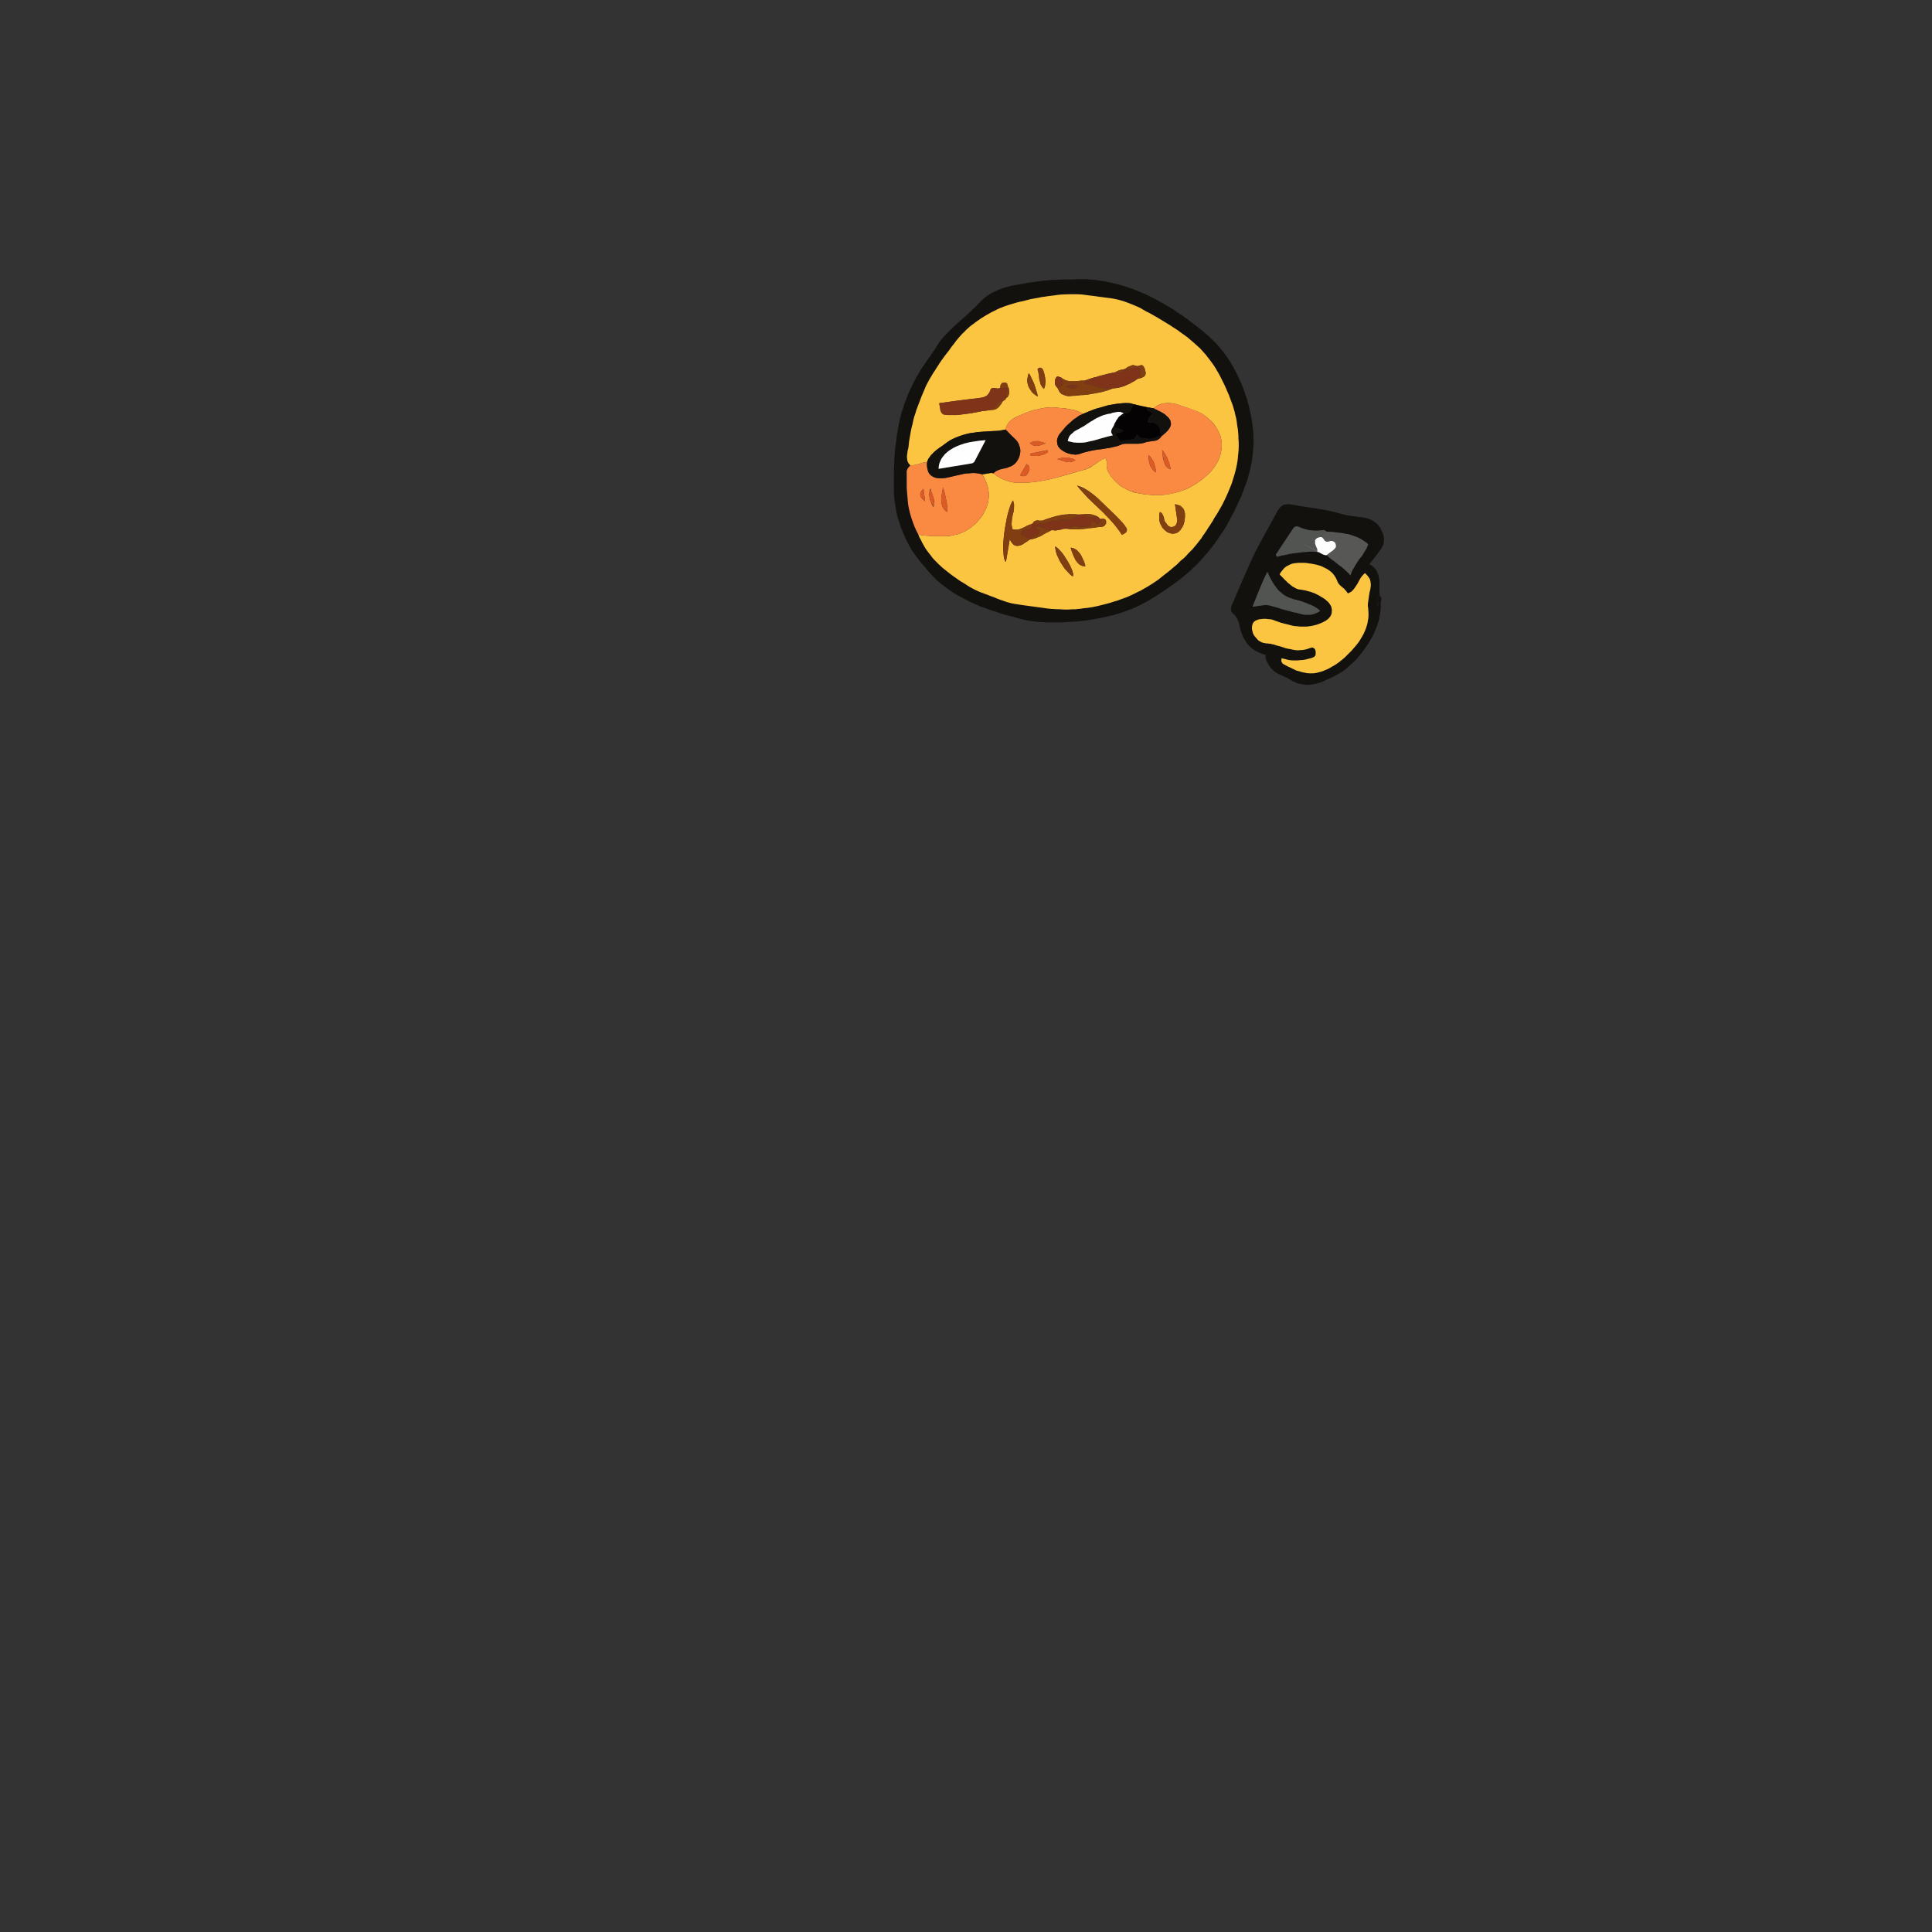 <?xml version="1.0" encoding="UTF-8" standalone="no"?>
<svg xmlns:xlink="http://www.w3.org/1999/xlink" height="300.0px" width="300.0px" xmlns="http://www.w3.org/2000/svg">
  <rect width="100%" height="100%" fill="#333333" stroke="none"/>
  <g transform="matrix(1.0, 0.0, 0.0, 1.0, 150.0, 150.0)">
    <path d="M16.55 -106.6 Q17.1 -106.65 17.65 -106.65 18.15 -106.65 18.7 -106.65 19.25 -106.6 19.85 -106.55 20.4 -106.5 20.95 -106.4 21.5 -106.35 22.05 -106.2 22.65 -106.1 23.2 -105.95 23.75 -105.8 24.3 -105.65 24.85 -105.5 25.4 -105.3 25.8 -105.15 26.25 -105.0 26.65 -104.8 27.05 -104.65 27.5 -104.45 27.9 -104.3 28.3 -104.1 28.7 -103.9 29.1 -103.7 29.5 -103.5 29.9 -103.3 30.3 -103.05 30.7 -102.85 31.1 -102.6 31.45 -102.4 31.85 -102.15 32.2 -101.95 32.55 -101.7 32.85 -101.5 33.2 -101.25 33.55 -101.05 33.85 -100.8 34.2 -100.55 34.5 -100.35 34.85 -100.1 35.15 -99.85 35.5 -99.6 35.8 -99.35 36.1 -99.1 36.45 -98.85 36.75 -98.6 37.05 -98.35 37.65 -97.85 38.2 -97.3 38.8 -96.75 39.3 -96.15 39.8 -95.55 40.25 -94.95 40.7 -94.35 41.1 -93.7 41.5 -93.05 41.85 -92.35 42.2 -91.7 42.5 -91.0 42.85 -90.3 43.1 -89.55 43.35 -88.85 43.6 -88.1 43.85 -87.25 44.05 -86.4 44.25 -85.55 44.4 -84.7 44.5 -83.85 44.6 -83.0 44.65 -82.15 44.65 -81.3 44.6 -80.45 44.55 -79.6 44.45 -78.75 44.3 -77.95 44.15 -77.1 43.9 -76.25 43.7 -75.4 43.35 -74.55 43.05 -73.75 42.75 -72.95 42.4 -72.2 42.05 -71.45 41.7 -70.65 41.3 -69.95 40.95 -69.2 40.5 -68.45 40.1 -67.75 39.6 -67.05 39.15 -66.35 38.65 -65.65 38.15 -65.0 37.65 -64.35 37.1 -63.7 36.5 -63.05 36.1 -62.6 35.65 -62.15 35.2 -61.75 34.75 -61.3 34.3 -60.9 33.8 -60.5 33.35 -60.15 32.85 -59.75 32.35 -59.4 31.8 -59.0 31.35 -58.65 30.8 -58.3 30.3 -57.95 29.75 -57.6 29.25 -57.3 28.7 -56.95 27.95 -56.5 27.15 -56.1 26.4 -55.7 25.6 -55.4 24.8 -55.1 23.95 -54.8 23.15 -54.55 22.3 -54.35 21.5 -54.15 20.65 -54.0 19.85 -53.85 18.95 -53.7 18.15 -53.6 17.25 -53.5 16.45 -53.45 15.55 -53.4 15.1 -53.35 14.65 -53.35 14.2 -53.35 13.75 -53.35 13.3 -53.35 12.85 -53.35 12.4 -53.35 11.95 -53.4 11.5 -53.4 11.05 -53.45 10.6 -53.5 10.15 -53.55 9.7 -53.65 9.3 -53.7 8.85 -53.8 8.45 -53.9 7.9 -54.05 7.4 -54.2 6.85 -54.35 6.4 -54.45 5.85 -54.6 5.35 -54.75 4.85 -54.95 4.35 -55.1 3.8 -55.25 3.3 -55.45 2.8 -55.65 2.3 -55.8 1.8 -56.05 1.3 -56.25 0.8 -56.45 0.35 -56.7 -0.05 -56.9 -0.45 -57.1 -0.85 -57.3 -1.2 -57.5 -1.6 -57.75 -1.95 -57.95 -2.35 -58.2 -2.7 -58.45 -3.05 -58.7 -3.35 -58.95 -3.7 -59.2 -4.05 -59.5 -4.35 -59.75 -4.7 -60.05 -5.0 -60.35 -5.3 -60.7 -5.6 -61.05 -5.85 -61.3 -6.15 -61.65 -6.4 -61.95 -6.7 -62.3 -6.95 -62.6 -7.25 -62.9 -7.45 -63.25 -7.75 -63.6 -7.95 -63.9 -8.2 -64.25 -8.45 -64.6 -8.65 -65.0 -8.85 -65.35 -9.05 -65.75 -9.25 -66.1 -9.45 -66.55 -9.65 -67.0 -9.85 -67.5 -10.05 -67.95 -10.2 -68.4 -10.35 -68.85 -10.5 -69.3 -10.65 -69.8 -10.75 -70.25 -10.85 -70.75 -10.95 -71.2 -11.0 -71.7 -11.1 -72.2 -11.15 -72.65 -11.2 -73.15 -11.2 -73.65 -11.2 -74.35 -11.2 -75.0 -11.2 -75.7 -11.2 -76.4 -11.2 -77.1 -11.15 -77.75 -11.15 -78.45 -11.1 -79.1 -11.05 -79.8 -11.0 -80.45 -10.9 -81.15 -10.8 -81.8 -10.75 -82.5 -10.6 -83.15 -10.5 -83.8 -10.35 -84.5 -10.3 -84.85 -10.2 -85.2 -10.1 -85.55 -10.0 -85.95 -9.9 -86.3 -9.75 -86.65 -9.65 -87.0 -9.55 -87.35 -9.4 -87.7 -9.25 -88.05 -9.15 -88.4 -9.0 -88.75 -8.85 -89.1 -8.7 -89.45 -8.55 -89.75 -8.35 -90.15 -8.15 -90.6 -7.9 -91.05 -7.7 -91.45 -7.45 -91.85 -7.2 -92.25 -6.95 -92.7 -6.7 -93.05 -6.4 -93.5 -6.2 -93.8 -5.85 -94.3 -5.45 -94.85 -5.3 -95.1 -5.0 -95.55 -4.75 -95.9 -4.5 -96.35 -4.25 -96.7 -3.7 -97.6 -1.55 -99.6 -1.15 -99.95 0.3 -101.25 1.45 -102.3 2.1 -103.0 2.35 -103.3 2.65 -103.55 2.95 -103.8 3.25 -104.05 3.55 -104.25 3.9 -104.45 4.25 -104.65 4.6 -104.8 4.9 -104.95 5.3 -105.1 5.65 -105.25 6.0 -105.35 6.4 -105.45 6.75 -105.55 7.15 -105.65 7.5 -105.7 8.1 -105.8 8.6 -105.9 9.15 -106.0 9.65 -106.1 10.25 -106.15 10.75 -106.25 11.35 -106.3 11.9 -106.4 12.45 -106.45 13.0 -106.5 13.6 -106.55 14.15 -106.55 14.75 -106.6 15.35 -106.6 15.95 -106.6 16.55 -106.6 L16.55 -106.6 M-8.65 -77.75 Q-8.7 -77.7 -8.7 -77.65 -8.75 -77.6 -8.8 -77.55 -8.8 -77.5 -8.9 -77.45 -8.95 -77.35 -8.95 -77.35 -9.0 -77.3 -9.05 -77.25 -9.1 -77.2 -9.1 -77.1 -9.15 -77.05 -9.15 -77.0 -9.2 -76.9 -9.2 -76.85 -9.2 -76.15 -9.2 -75.55 -9.2 -74.9 -9.2 -74.3 -9.2 -73.65 -9.15 -73.05 -9.05 -72.4 -9.0 -71.8 -8.9 -71.15 -8.75 -70.55 -8.6 -69.95 -8.4 -69.35 -8.2 -68.75 -8.0 -68.15 -7.7 -67.55 -7.4 -67.0 -7.2 -66.55 -7.0 -66.15 -6.8 -65.7 -6.55 -65.3 -6.35 -64.9 -6.05 -64.5 -5.8 -64.15 -5.5 -63.8 -5.25 -63.4 -4.9 -63.1 -4.6 -62.75 -4.25 -62.4 -3.95 -62.1 -3.6 -61.8 -3.25 -61.5 -2.85 -61.2 -2.5 -60.95 -2.2 -60.7 -1.85 -60.45 -1.5 -60.2 -1.15 -59.95 -0.85 -59.75 -0.45 -59.5 -0.1 -59.3 0.25 -59.05 0.6 -58.85 1.0 -58.65 1.35 -58.45 1.75 -58.25 2.1 -58.1 2.5 -57.95 2.9 -57.8 3.15 -57.7 3.45 -57.6 3.65 -57.5 3.95 -57.4 5.55 -56.8 4.5 -57.2 4.8 -57.05 5.0 -57.0 5.3 -56.85 5.55 -56.8 5.85 -56.7 6.1 -56.6 6.35 -56.5 6.6 -56.45 6.9 -56.35 7.15 -56.3 8.15 -56.05 9.6 -55.9 12.5 -55.55 12.05 -55.6 12.65 -55.5 13.3 -55.45 13.9 -55.4 14.55 -55.4 15.15 -55.35 15.8 -55.35 16.4 -55.4 17.0 -55.4 17.65 -55.45 18.25 -55.55 18.85 -55.6 19.45 -55.7 20.05 -55.8 20.65 -55.95 21.25 -56.05 21.85 -56.25 22.45 -56.4 23.05 -56.6 23.65 -56.8 24.2 -57.0 24.8 -57.2 25.4 -57.45 25.95 -57.7 26.5 -58.0 27.1 -58.25 27.65 -58.6 28.2 -58.9 28.75 -59.25 29.3 -59.6 29.8 -59.95 30.3 -60.35 30.8 -60.75 31.15 -61.0 31.45 -61.3 31.8 -61.55 32.1 -61.8 32.45 -62.1 32.75 -62.35 33.05 -62.65 33.35 -62.95 33.7 -63.2 34.0 -63.5 34.3 -63.8 34.55 -64.1 34.85 -64.4 35.15 -64.7 35.45 -65.05 35.7 -65.35 36.85 -66.8 38.55 -69.55 38.95 -70.2 39.35 -70.85 39.7 -71.5 40.05 -72.15 40.4 -72.85 40.7 -73.55 41.0 -74.25 41.25 -74.9 41.5 -75.65 41.7 -76.35 41.9 -77.05 42.05 -77.8 42.2 -78.55 42.25 -79.3 42.35 -80.05 42.35 -80.85 42.35 -81.4 42.3 -81.9 42.3 -82.45 42.25 -82.95 42.2 -83.5 42.1 -84.0 42.05 -84.55 41.95 -85.05 41.8 -85.6 41.7 -86.1 41.55 -86.6 41.4 -87.1 41.25 -87.65 41.05 -88.15 40.85 -88.65 40.6 -89.15 40.45 -89.5 40.35 -89.75 40.2 -90.1 40.05 -90.4 39.9 -90.7 39.75 -91.0 39.6 -91.3 39.45 -91.6 39.3 -91.9 39.15 -92.15 38.95 -92.45 38.8 -92.75 38.6 -93.05 38.45 -93.3 38.25 -93.6 38.05 -93.85 37.65 -94.4 37.2 -94.9 36.8 -95.4 36.35 -95.9 35.85 -96.35 35.35 -96.8 34.9 -97.2 34.35 -97.65 33.85 -98.0 33.3 -98.4 32.8 -98.8 32.2 -99.15 31.7 -99.5 31.1 -99.85 30.6 -100.15 29.95 -100.55 29.4 -100.9 29.0 -101.1 28.5 -101.4 28.05 -101.6 27.55 -101.9 27.1 -102.15 26.6 -102.4 26.1 -102.6 25.6 -102.85 25.1 -103.0 24.6 -103.2 24.05 -103.35 23.55 -103.5 23.0 -103.6 22.5 -103.7 21.95 -103.75 21.6 -103.8 21.2 -103.85 20.9 -103.9 20.45 -103.95 19.65 -104.05 19.7 -104.05 19.25 -104.1 18.9 -104.15 18.5 -104.2 18.15 -104.25 17.75 -104.3 17.4 -104.3 17.0 -104.35 16.6 -104.35 16.25 -104.35 15.85 -104.3 15.25 -104.25 14.7 -104.25 14.1 -104.2 13.5 -104.1 12.95 -104.05 12.35 -103.95 11.8 -103.85 11.2 -103.75 10.65 -103.65 10.05 -103.55 9.5 -103.4 8.95 -103.25 8.35 -103.15 7.8 -103.0 7.25 -102.8 6.65 -102.65 6.25 -102.55 5.9 -102.4 5.5 -102.25 5.15 -102.1 4.8 -101.95 4.45 -101.75 4.1 -101.6 3.75 -101.4 3.4 -101.2 3.05 -101.0 2.75 -100.8 2.4 -100.6 2.1 -100.4 1.75 -100.15 1.45 -99.95 1.15 -99.7 0.85 -99.5 0.55 -99.25 0.3 -99.0 0.0 -98.75 -0.25 -98.45 -0.55 -98.2 -0.8 -97.9 -1.05 -97.65 -1.3 -97.35 -1.55 -97.05 -1.75 -96.75 -2.0 -96.45 -2.25 -96.2 -2.45 -95.85 -2.65 -95.6 -2.9 -95.25 -3.15 -94.9 -3.4 -94.6 -3.65 -94.25 -3.9 -93.9 -4.15 -93.55 -4.35 -93.2 -4.6 -92.85 -4.8 -92.5 -5.05 -92.15 -5.25 -91.8 -5.5 -91.4 -5.7 -91.05 -5.9 -90.65 -6.1 -90.3 -6.3 -89.9 -6.45 -89.5 -6.7 -88.95 -6.9 -88.45 -7.1 -87.9 -7.3 -87.4 -7.5 -86.85 -7.7 -86.35 -7.85 -85.8 -8.05 -85.25 -8.2 -84.7 -8.3 -84.15 -8.45 -83.6 -8.55 -83.1 -8.65 -82.5 -8.75 -81.95 -8.85 -81.4 -8.9 -80.85 -8.9 -80.7 -8.95 -80.45 -9.0 -80.35 -9.05 -80.05 -9.1 -79.8 -9.1 -79.7 -9.15 -79.45 -9.15 -79.3 -9.2 -79.05 -9.15 -78.9 -9.15 -78.7 -9.1 -78.5 -9.05 -78.3 -8.95 -78.1 -8.8 -77.9 -8.65 -77.75 L-8.65 -77.75" fill="#13110e" fill-rule="evenodd" stroke="none"/>
    <path d="M64.4 -56.45 Q64.4 -56.0 64.4 -55.55 64.35 -55.15 64.3 -54.7 64.2 -54.3 64.15 -53.85 64.05 -53.45 63.9 -53.05 63.8 -52.65 63.6 -52.25 63.45 -51.85 63.25 -51.45 63.1 -51.1 62.85 -50.7 62.65 -50.35 62.4 -49.95 62.1 -49.55 61.85 -49.15 61.55 -48.75 61.25 -48.4 60.95 -48.0 60.65 -47.65 60.3 -47.3 59.95 -47.0 59.6 -46.65 59.25 -46.35 58.85 -46.05 58.5 -45.75 58.1 -45.5 57.65 -45.25 57.25 -45.0 56.8 -44.8 56.35 -44.6 56.0 -44.45 55.6 -44.25 55.25 -44.1 54.8 -43.95 54.4 -43.85 54.0 -43.75 53.6 -43.7 53.2 -43.65 52.8 -43.65 52.35 -43.7 51.95 -43.8 51.5 -43.85 51.1 -44.05 50.65 -44.25 50.25 -44.5 50.1 -44.6 49.85 -44.75 49.7 -44.8 49.45 -44.9 49.35 -44.95 49.05 -45.1 48.8 -45.2 48.65 -45.3 48.4 -45.4 48.25 -45.5 48.05 -45.6 47.85 -45.75 47.7 -45.9 47.55 -46.05 47.35 -46.2 47.25 -46.4 47.2 -46.5 47.1 -46.6 46.95 -46.85 46.95 -46.85 46.9 -46.95 46.85 -47.05 46.75 -47.2 46.7 -47.3 46.65 -47.4 46.6 -47.5 46.55 -47.65 46.55 -47.75 46.5 -47.9 46.5 -48.0 46.5 -48.15 46.55 -48.3 46.1 -48.4 45.7 -48.6 45.3 -48.75 44.95 -48.95 44.6 -49.15 44.3 -49.4 44.0 -49.65 43.75 -49.95 43.5 -50.25 43.3 -50.6 43.1 -50.9 42.95 -51.3 42.8 -51.65 42.65 -52.05 42.55 -52.45 42.45 -52.9 42.45 -53.0 42.4 -53.15 42.35 -53.25 42.35 -53.35 42.3 -53.5 42.25 -53.6 42.2 -53.75 42.15 -53.85 42.1 -53.95 42.05 -54.05 41.95 -54.15 41.9 -54.25 41.85 -54.35 41.75 -54.45 41.7 -54.5 41.6 -54.6 41.45 -54.7 41.4 -54.8 41.3 -54.9 41.25 -55.0 41.2 -55.1 41.15 -55.2 41.15 -55.3 41.15 -55.4 41.15 -55.5 41.15 -55.6 41.15 -55.7 41.2 -55.8 41.25 -55.9 41.25 -56.0 41.3 -56.05 41.35 -56.2 43.85 -62.1 44.9 -64.25 45.5 -65.45 46.65 -67.5 47.95 -69.85 48.4 -70.7 48.5 -70.85 48.6 -71.0 48.7 -71.15 48.8 -71.25 48.95 -71.35 49.05 -71.45 49.2 -71.55 49.3 -71.6 49.45 -71.65 49.6 -71.65 49.75 -71.7 49.9 -71.7 50.05 -71.7 50.2 -71.7 50.35 -71.7 50.55 -71.65 51.25 -71.5 54.35 -71.05 56.65 -70.7 58.1 -70.25 58.3 -70.2 58.5 -70.15 58.7 -70.1 58.9 -70.05 59.1 -70.0 59.3 -69.95 59.5 -69.95 59.7 -69.9 59.9 -69.85 60.1 -69.85 60.3 -69.8 60.5 -69.8 60.7 -69.75 60.9 -69.75 61.1 -69.7 61.3 -69.7 61.65 -69.65 61.95 -69.6 62.25 -69.55 62.5 -69.45 62.75 -69.35 63.0 -69.25 63.25 -69.1 63.45 -68.95 63.7 -68.8 63.9 -68.6 64.05 -68.4 64.25 -68.15 64.4 -67.95 64.5 -67.65 64.65 -67.4 64.75 -67.1 64.8 -66.9 64.85 -66.75 64.9 -66.6 64.9 -66.4 64.9 -66.25 64.9 -66.1 64.9 -65.9 64.85 -65.75 64.85 -65.6 64.8 -65.45 64.75 -65.3 64.65 -65.15 64.6 -65.0 64.5 -64.85 64.45 -64.7 64.3 -64.55 64.15 -64.3 62.65 -62.4 63.0 -62.2 63.3 -61.95 63.55 -61.7 63.75 -61.4 63.9 -61.1 64.0 -60.8 64.1 -60.5 64.15 -60.15 64.2 -59.9 64.2 -59.5 64.2 -59.25 64.2 -58.85 64.2 -58.3 64.2 -58.15 64.2 -57.8 64.25 -57.5 64.1 -57.4 64.0 -57.3 63.95 -57.25 63.9 -57.1 63.85 -57.0 63.85 -56.9 63.85 -56.8 63.85 -56.7 63.85 -56.6 63.85 -56.45 64.0 -55.65 63.9 -56.25 63.95 -56.1 63.95 -56.0 63.95 -55.9 63.95 -55.8 64.0 -55.85 64.0 -55.85 64.0 -55.9 64.05 -55.95 64.05 -56.0 64.05 -56.0 64.05 -56.05 64.05 -56.1 64.05 -56.1 64.05 -56.2 64.05 -56.25 64.1 -56.3 64.1 -56.3 64.15 -56.35 64.15 -56.4 64.2 -56.4 64.25 -56.4 64.3 -56.45 64.35 -56.45 64.4 -56.45 L64.4 -56.45 M54.55 -64.3 Q54.65 -64.3 54.75 -64.25 54.8 -64.25 54.9 -64.2 55.0 -64.15 55.1 -64.1 50.45 -66.6 55.25 -64.0 55.35 -63.95 55.45 -63.9 55.55 -63.85 55.6 -63.85 55.7 -63.8 55.8 -63.8 55.9 -63.8 56.0 -63.8 56.2 -63.6 56.45 -63.4 56.65 -63.25 56.9 -63.05 57.1 -62.9 57.35 -62.7 57.75 -62.4 57.85 -62.3 58.15 -62.1 58.35 -61.95 58.6 -61.75 58.8 -61.55 59.05 -61.35 59.25 -61.1 59.5 -60.9 59.7 -60.65 59.8 -61.0 59.95 -61.35 60.1 -61.65 60.3 -62.0 60.45 -62.25 60.65 -62.6 60.8 -62.8 61.05 -63.15 61.35 -63.55 61.45 -63.7 61.7 -64.05 61.85 -64.3 62.05 -64.6 62.2 -64.9 62.35 -65.2 62.45 -65.5 62.1 -65.8 61.7 -66.05 61.35 -66.3 60.95 -66.45 60.55 -66.65 60.15 -66.8 59.75 -66.9 59.35 -67.05 58.95 -67.1 58.5 -67.2 58.15 -67.25 57.7 -67.3 57.35 -67.35 56.85 -67.4 57.2 -67.35 56.0 -67.45 56.0 -67.45 55.9 -67.55 55.85 -67.6 55.8 -67.6 55.75 -67.65 55.7 -67.65 55.65 -67.7 55.6 -67.7 55.35 -67.65 55.1 -67.65 54.85 -67.6 54.6 -67.6 54.35 -67.6 54.15 -67.6 53.9 -67.6 53.65 -67.65 53.4 -67.7 53.15 -67.7 52.95 -67.75 52.7 -67.85 52.45 -67.9 52.2 -68.0 52.0 -68.05 51.75 -68.15 51.7 -68.2 51.65 -68.2 51.6 -68.2 51.5 -68.25 51.45 -68.25 51.4 -68.25 51.3 -68.25 51.25 -68.25 51.2 -68.25 51.15 -68.2 51.05 -68.2 51.0 -68.15 50.95 -68.15 50.9 -68.1 50.85 -68.05 50.85 -68.0 50.35 -67.25 48.1 -63.85 48.2 -63.75 48.3 -63.55 48.7 -63.65 49.05 -63.75 49.45 -63.85 49.85 -63.9 50.25 -64.0 50.6 -64.05 51.0 -64.1 51.4 -64.15 51.8 -64.2 52.15 -64.25 52.55 -64.3 52.95 -64.3 53.35 -64.35 53.75 -64.35 54.15 -64.35 54.55 -64.3 L54.55 -64.3 M61.95 -61.0 Q61.75 -60.85 61.55 -60.6 61.4 -60.45 61.25 -60.2 61.15 -60.0 61.0 -59.75 60.6 -59.1 60.75 -59.3 60.6 -59.05 60.45 -58.85 60.3 -58.6 60.15 -58.45 59.95 -58.25 59.75 -58.1 59.55 -57.95 59.3 -57.85 59.25 -58.0 59.15 -58.15 59.05 -58.25 58.9 -58.35 58.85 -58.45 58.7 -58.6 58.6 -58.65 58.45 -58.8 58.3 -58.9 58.25 -59.0 58.1 -59.1 58.0 -59.2 57.9 -59.3 57.85 -59.4 57.75 -59.55 57.7 -59.65 57.55 -60.05 57.35 -60.4 57.15 -60.7 56.9 -61.0 56.65 -61.25 56.35 -61.45 56.1 -61.65 55.75 -61.8 55.45 -61.95 55.15 -62.1 54.8 -62.2 54.45 -62.3 54.15 -62.35 53.75 -62.4 53.45 -62.5 53.05 -62.55 52.7 -62.6 52.45 -62.6 52.1 -62.65 51.8 -62.6 51.5 -62.6 51.2 -62.6 50.9 -62.55 50.6 -62.45 50.3 -62.35 50.05 -62.2 49.8 -62.1 49.55 -61.9 49.3 -61.7 49.1 -61.4 48.9 -61.15 48.7 -60.8 49.0 -60.5 49.25 -60.2 49.5 -59.95 49.75 -59.75 49.95 -59.5 50.2 -59.35 50.4 -59.15 50.55 -59.05 50.75 -58.9 50.95 -58.8 51.1 -58.7 51.3 -58.6 51.45 -58.55 51.65 -58.5 51.8 -58.45 51.95 -58.45 52.25 -58.4 52.55 -58.35 52.85 -58.3 53.1 -58.2 53.4 -58.15 53.65 -58.05 53.95 -57.95 54.2 -57.85 54.45 -57.75 54.7 -57.6 54.95 -57.45 55.2 -57.3 55.45 -57.15 55.7 -56.95 55.9 -56.8 56.15 -56.6 56.35 -56.45 56.45 -56.25 56.6 -56.05 56.7 -55.85 56.75 -55.65 56.8 -55.45 56.85 -55.25 56.8 -55.05 56.8 -54.85 56.75 -54.65 56.65 -54.45 56.55 -54.25 56.45 -54.05 56.25 -53.9 56.1 -53.75 55.85 -53.6 55.35 -53.3 54.85 -53.15 54.4 -52.95 53.85 -52.85 53.4 -52.75 52.85 -52.7 52.4 -52.65 51.85 -52.7 51.4 -52.75 50.85 -52.8 50.4 -52.9 49.9 -53.05 49.4 -53.15 48.9 -53.3 48.45 -53.45 47.9 -53.65 47.7 -53.7 47.5 -53.75 47.25 -53.85 47.0 -53.85 46.8 -53.9 46.55 -53.9 46.3 -53.9 46.05 -53.9 45.8 -53.85 45.6 -53.8 45.35 -53.8 45.2 -53.7 45.0 -53.65 44.85 -53.5 44.7 -53.4 44.6 -53.3 44.5 -53.15 44.45 -52.95 44.4 -52.75 44.4 -52.55 44.4 -52.35 44.45 -52.1 44.5 -51.9 44.55 -51.7 44.65 -51.5 44.75 -51.3 44.9 -51.1 45.05 -50.95 45.2 -50.75 45.35 -50.6 45.55 -50.45 45.75 -50.35 45.85 -50.3 45.95 -50.25 46.05 -50.2 46.15 -50.2 46.25 -50.15 46.35 -50.15 46.45 -50.15 46.55 -50.1 46.65 -50.1 46.8 -50.1 46.95 -50.1 47.0 -50.1 47.1 -50.05 47.2 -50.05 47.3 -50.05 47.4 -50.0 47.75 -49.95 48.15 -49.8 48.4 -49.75 48.9 -49.6 49.4 -49.45 49.65 -49.35 50.05 -49.25 50.4 -49.2 50.8 -49.1 51.15 -49.05 51.55 -49.0 51.95 -49.05 52.35 -49.05 52.7 -49.15 53.1 -49.2 53.5 -49.4 53.55 -49.45 53.65 -49.45 53.7 -49.45 53.8 -49.45 53.85 -49.45 53.9 -49.4 53.95 -49.4 54.0 -49.35 54.1 -49.35 54.1 -49.3 54.15 -49.25 54.2 -49.15 54.25 -49.1 54.25 -49.05 54.3 -48.95 54.3 -48.85 54.3 -48.75 54.3 -48.7 54.3 -48.6 54.3 -48.55 54.3 -48.45 54.3 -48.4 54.3 -48.3 54.25 -48.25 54.25 -48.2 54.2 -48.15 54.15 -48.1 54.1 -48.05 54.0 -48.0 53.95 -47.95 53.85 -47.9 53.75 -47.85 53.45 -47.75 53.15 -47.7 52.85 -47.6 52.55 -47.55 52.25 -47.5 51.95 -47.5 51.65 -47.45 51.4 -47.45 51.1 -47.45 50.8 -47.45 50.5 -47.45 50.2 -47.5 49.9 -47.55 49.6 -47.65 49.3 -47.7 49.0 -47.8 49.0 -47.7 48.95 -47.6 48.95 -47.55 48.95 -47.45 48.95 -47.4 49.0 -47.3 49.0 -47.25 49.0 -47.2 49.05 -47.15 49.1 -47.1 49.1 -47.05 49.15 -47.0 49.2 -46.95 49.25 -46.9 49.3 -46.9 49.35 -46.85 49.75 -46.65 50.0 -46.5 50.35 -46.35 50.6 -46.2 50.95 -46.05 51.25 -45.9 51.6 -45.8 51.95 -45.7 52.25 -45.6 52.6 -45.55 52.95 -45.45 53.3 -45.45 53.65 -45.45 54.0 -45.5 54.4 -45.5 54.75 -45.6 55.15 -45.7 55.55 -45.85 55.9 -46.0 56.25 -46.15 56.6 -46.3 56.95 -46.55 57.25 -46.7 57.6 -46.95 57.9 -47.15 58.2 -47.4 58.5 -47.65 58.8 -47.9 59.05 -48.15 59.35 -48.45 59.6 -48.7 59.9 -49.0 60.2 -49.35 60.5 -49.7 60.8 -50.05 61.05 -50.4 61.3 -50.8 61.5 -51.15 61.75 -51.55 61.9 -51.95 62.1 -52.35 62.2 -52.75 62.35 -53.15 62.4 -53.6 62.5 -54.05 62.5 -54.5 62.5 -55.0 62.45 -55.45 62.45 -55.65 62.4 -55.8 62.4 -56.0 62.4 -56.2 62.4 -56.35 62.45 -56.55 62.45 -56.7 62.5 -56.9 62.5 -57.1 62.55 -57.25 62.55 -57.45 62.6 -57.65 62.65 -57.8 62.65 -58.0 62.7 -58.15 62.75 -58.35 62.8 -58.5 62.8 -58.7 62.85 -58.85 62.85 -59.05 62.85 -59.2 62.85 -59.4 62.8 -59.55 62.8 -59.75 62.75 -59.9 62.7 -60.1 62.6 -60.25 62.5 -60.4 62.4 -60.55 62.25 -60.7 62.15 -60.85 61.95 -61.0 L61.95 -61.0 M55.0 -55.15 Q54.85 -55.3 54.7 -55.4 54.55 -55.5 54.4 -55.65 54.25 -55.7 54.1 -55.8 53.95 -55.9 53.8 -55.95 53.65 -56.05 53.45 -56.1 53.35 -56.15 53.15 -56.2 53.45 -56.1 52.85 -56.35 52.65 -56.4 52.55 -56.45 52.35 -56.55 52.15 -56.6 51.95 -56.65 51.7 -56.75 51.6 -56.75 51.3 -56.85 51.0 -56.9 50.9 -56.95 50.65 -57.05 50.45 -57.1 50.25 -57.15 50.05 -57.25 49.85 -57.35 49.65 -57.45 49.45 -57.55 49.25 -57.7 49.05 -57.85 48.85 -58.05 48.65 -58.2 48.45 -58.4 48.3 -58.6 48.15 -58.8 48.0 -59.0 47.85 -59.2 47.7 -59.45 47.55 -59.65 47.4 -59.9 47.3 -60.15 47.15 -60.4 47.05 -60.65 46.95 -60.9 46.8 -61.2 46.05 -59.75 44.5 -55.8 44.7 -55.8 44.9 -55.85 45.0 -55.85 45.3 -55.9 45.55 -55.95 45.7 -55.95 45.9 -56.0 46.05 -56.0 46.25 -56.05 46.4 -56.05 46.6 -56.05 46.75 -56.05 46.95 -56.0 47.1 -56.0 47.3 -55.95 47.45 -55.9 49.9 -55.15 51.9 -54.7 52.1 -54.65 52.25 -54.6 52.45 -54.6 52.65 -54.55 52.85 -54.55 53.0 -54.55 53.2 -54.55 53.4 -54.55 53.6 -54.55 53.8 -54.6 54.0 -54.65 54.2 -54.7 54.4 -54.8 54.6 -54.9 54.8 -55.0 55.0 -55.15 L55.0 -55.15" fill="#13110e" fill-rule="evenodd" stroke="none"/>
    <path d="M64.4 -56.45 Q64.35 -56.45 64.3 -56.45 64.25 -56.4 64.2 -56.4 64.2 -56.4 64.15 -56.35 64.1 -56.3 64.1 -56.3 64.1 -56.25 64.05 -56.2 64.05 -56.15 64.05 -56.1 64.05 -56.05 64.05 -56.0 64.05 -56.0 64.0 -55.95 64.0 -55.9 64.0 -55.85 63.95 -55.8 63.95 -55.8 63.95 -55.9 63.95 -56.0 63.95 -56.1 63.9 -56.25 63.6 -58.0 63.85 -56.45 63.85 -56.6 63.85 -56.7 63.85 -56.8 63.85 -56.9 63.85 -57.0 63.9 -57.1 63.95 -57.25 64.0 -57.3 64.1 -57.4 64.25 -57.5 64.3 -57.45 64.35 -57.4 64.4 -57.3 64.45 -57.25 64.45 -57.2 64.5 -57.15 64.5 -57.05 64.5 -57.0 64.5 -56.95 64.5 -56.85 64.5 -56.8 64.45 -56.75 64.45 -56.65 64.45 -56.6 64.4 -56.55 64.4 -56.45 L64.4 -56.45" fill="#13110e" fill-rule="evenodd" stroke="none"/>
    <path d="M-8.65 -77.75 Q-8.8 -77.9 -8.95 -78.1 -9.05 -78.3 -9.1 -78.5 -9.15 -78.7 -9.15 -78.9 -9.2 -79.05 -9.15 -79.3 -9.15 -79.45 -9.1 -79.65 -9.1 -79.8 -9.05 -80.05 -8.95 -80.35 -8.95 -80.45 -8.9 -80.7 -8.9 -80.85 -8.85 -81.4 -8.75 -81.95 -8.65 -82.5 -8.55 -83.1 -8.45 -83.65 -8.3 -84.15 -8.2 -84.7 -8.05 -85.25 -7.85 -85.8 -7.7 -86.35 -7.5 -86.85 -7.3 -87.4 -7.1 -87.9 -6.9 -88.45 -6.7 -88.95 -6.45 -89.5 -6.3 -89.9 -6.1 -90.3 -5.9 -90.65 -5.7 -91.05 -5.5 -91.4 -5.25 -91.8 -5.05 -92.15 -4.8 -92.5 -4.6 -92.85 -4.35 -93.2 -4.15 -93.55 -3.9 -93.9 -3.65 -94.25 -3.4 -94.6 -3.15 -94.9 -2.9 -95.25 -2.65 -95.55 -2.45 -95.85 -2.25 -96.15 -2.0 -96.45 -1.75 -96.75 -1.55 -97.05 -1.3 -97.35 -1.05 -97.65 -0.8 -97.9 -0.55 -98.2 -0.25 -98.45 0.0 -98.75 0.25 -99.0 0.55 -99.25 0.85 -99.5 1.15 -99.7 1.45 -99.95 1.75 -100.15 2.1 -100.4 2.4 -100.6 2.75 -100.8 3.05 -101.0 3.4 -101.2 3.75 -101.4 4.1 -101.6 4.45 -101.75 4.8 -101.95 5.15 -102.1 5.55 -102.25 5.9 -102.4 6.3 -102.55 6.65 -102.65 7.2 -102.8 7.8 -103.0 8.35 -103.15 8.9 -103.25 9.5 -103.4 10.05 -103.55 10.65 -103.65 11.2 -103.75 11.8 -103.9 12.35 -103.95 12.95 -104.05 13.5 -104.1 14.1 -104.2 14.7 -104.25 15.25 -104.3 15.85 -104.3 16.2 -104.3 16.6 -104.3 17.0 -104.3 17.4 -104.3 17.75 -104.3 18.15 -104.25 18.5 -104.2 18.9 -104.15 19.25 -104.1 19.7 -104.05 19.15 -104.15 20.45 -103.95 20.9 -103.9 21.2 -103.85 21.6 -103.8 21.95 -103.75 22.5 -103.7 23.0 -103.6 23.55 -103.5 24.05 -103.35 24.6 -103.2 25.1 -103.0 25.6 -102.8 26.1 -102.6 26.6 -102.4 27.1 -102.15 27.55 -101.9 28.05 -101.6 28.5 -101.4 29.0 -101.1 29.4 -100.85 29.95 -100.55 30.55 -100.2 31.1 -99.85 31.7 -99.5 32.2 -99.15 32.8 -98.8 33.3 -98.4 33.85 -98.0 34.35 -97.65 34.9 -97.2 35.35 -96.8 35.85 -96.35 36.35 -95.9 36.8 -95.4 37.25 -94.9 37.65 -94.4 38.05 -93.85 38.25 -93.6 38.45 -93.3 38.6 -93.05 38.8 -92.75 38.95 -92.45 39.15 -92.15 39.3 -91.9 39.45 -91.6 39.6 -91.3 39.75 -91.0 39.9 -90.7 40.05 -90.4 40.2 -90.1 40.35 -89.75 40.45 -89.5 40.6 -89.15 40.85 -88.65 41.0 -88.15 41.2 -87.65 41.4 -87.1 41.55 -86.6 41.7 -86.1 41.8 -85.6 41.95 -85.05 42.05 -84.55 42.1 -84.0 42.2 -83.5 42.25 -82.95 42.3 -82.45 42.3 -81.9 42.35 -81.35 42.35 -80.85 42.35 -80.1 42.25 -79.3 42.2 -78.55 42.05 -77.8 41.9 -77.05 41.7 -76.35 41.5 -75.65 41.25 -74.9 41.0 -74.25 40.7 -73.55 40.4 -72.85 40.05 -72.15 39.75 -71.5 39.35 -70.85 39.0 -70.2 38.55 -69.55 38.4 -69.25 38.25 -69.0 38.05 -68.75 37.9 -68.45 37.7 -68.2 37.55 -67.95 37.4 -67.65 37.2 -67.4 37.05 -67.15 36.85 -66.9 36.65 -66.6 36.5 -66.35 36.3 -66.1 36.1 -65.85 35.9 -65.6 35.7 -65.35 35.45 -65.05 35.15 -64.7 34.85 -64.4 34.55 -64.1 34.3 -63.8 34.0 -63.5 33.7 -63.2 33.35 -62.95 33.05 -62.65 32.75 -62.35 32.45 -62.1 32.1 -61.8 31.8 -61.55 31.45 -61.25 31.15 -61.0 30.8 -60.75 30.3 -60.35 29.8 -59.95 29.25 -59.6 28.75 -59.25 28.2 -58.9 27.65 -58.6 27.1 -58.25 26.5 -58.0 25.95 -57.7 25.35 -57.45 24.8 -57.2 24.2 -57.0 23.6 -56.75 23.0 -56.6 22.45 -56.4 21.85 -56.25 21.25 -56.1 20.65 -55.95 20.05 -55.8 19.45 -55.7 18.85 -55.6 18.25 -55.55 17.65 -55.45 17.0 -55.4 16.4 -55.4 15.8 -55.35 15.15 -55.35 14.55 -55.4 13.9 -55.4 13.3 -55.45 12.65 -55.5 12.05 -55.6 7.6 -56.2 7.15 -56.3 6.9 -56.35 6.6 -56.45 6.35 -56.5 6.1 -56.6 5.85 -56.7 5.55 -56.8 5.3 -56.85 5.0 -57.0 4.8 -57.05 4.5 -57.2 3.6 -57.55 3.95 -57.4 3.65 -57.5 3.45 -57.6 3.15 -57.7 2.9 -57.8 2.5 -57.95 2.1 -58.1 1.75 -58.25 1.35 -58.45 1.0 -58.65 0.6 -58.85 0.25 -59.05 -0.1 -59.3 -0.45 -59.5 -0.85 -59.75 -1.15 -59.95 -1.5 -60.2 -1.85 -60.45 -2.2 -60.7 -2.5 -60.95 -2.85 -61.2 -3.25 -61.5 -3.6 -61.8 -3.95 -62.1 -4.25 -62.4 -4.6 -62.75 -4.9 -63.05 -5.25 -63.4 -5.5 -63.8 -5.8 -64.15 -6.05 -64.5 -6.35 -64.9 -6.55 -65.3 -6.8 -65.7 -7.0 -66.15 -7.25 -66.55 -7.4 -67.0 -7.15 -66.95 -6.85 -66.9 -6.6 -66.85 -6.3 -66.85 -6.05 -66.8 -5.8 -66.8 -5.5 -66.75 -5.25 -66.75 -5.0 -66.75 -4.7 -66.75 -4.45 -66.75 -4.15 -66.75 -3.9 -66.75 -3.6 -66.75 -3.35 -66.75 -3.05 -66.75 -2.7 -66.75 -2.4 -66.8 -2.05 -66.85 -1.75 -66.95 -1.4 -67.0 -1.1 -67.1 -0.8 -67.2 -0.5 -67.35 -0.2 -67.45 0.1 -67.65 0.35 -67.8 0.65 -68.0 0.9 -68.2 1.15 -68.4 1.4 -68.6 1.65 -68.85 2.05 -69.3 2.35 -69.7 2.7 -70.15 2.9 -70.6 3.15 -71.05 3.3 -71.5 3.45 -71.95 3.5 -72.45 3.55 -72.9 3.55 -73.4 3.5 -73.85 3.4 -74.35 3.25 -74.85 3.05 -75.35 2.85 -75.85 2.5 -76.35 2.6 -76.35 2.7 -76.35 2.8 -76.4 2.95 -76.4 3.0 -76.4 3.15 -76.45 3.3 -76.45 3.35 -76.5 3.5 -76.5 3.6 -76.5 3.7 -76.55 3.8 -76.55 3.9 -76.55 4.0 -76.55 4.15 -76.5 4.25 -76.5 4.45 -76.35 4.65 -76.2 4.85 -76.05 5.05 -75.95 5.25 -75.8 5.45 -75.7 5.7 -75.6 5.9 -75.5 6.15 -75.4 6.35 -75.35 6.6 -75.25 6.8 -75.2 7.05 -75.15 7.3 -75.1 7.55 -75.05 7.8 -75.05 8.45 -75.0 9.15 -75.05 9.85 -75.05 10.5 -75.15 11.15 -75.2 11.85 -75.35 12.45 -75.45 13.15 -75.6 13.75 -75.75 14.45 -75.95 15.0 -76.1 15.75 -76.3 17.8 -76.9 17.05 -76.7 17.8 -76.9 18.35 -77.05 18.6 -77.1 18.8 -77.2 19.0 -77.3 19.25 -77.4 19.45 -77.55 19.65 -77.65 19.8 -77.75 20.05 -77.95 18.2 -76.65 20.45 -78.2 20.65 -78.35 20.8 -78.45 21.05 -78.6 21.25 -78.7 21.45 -78.8 21.65 -78.9 21.7 -78.75 21.75 -78.65 21.8 -78.5 21.85 -78.35 21.85 -78.25 21.85 -78.1 21.85 -78.0 21.85 -77.85 21.85 -77.65 21.85 -77.55 21.85 -77.45 21.9 -77.3 21.9 -77.2 21.95 -77.05 21.95 -76.95 22.05 -76.8 22.25 -76.45 22.45 -76.1 22.7 -75.8 22.95 -75.5 23.2 -75.25 23.45 -75.0 23.75 -74.75 24.05 -74.5 24.35 -74.3 24.7 -74.15 25.0 -73.95 25.35 -73.8 25.7 -73.7 26.05 -73.55 26.4 -73.45 26.8 -73.4 27.55 -73.25 28.25 -73.2 28.95 -73.1 29.65 -73.1 30.35 -73.1 31.0 -73.2 31.7 -73.3 32.35 -73.45 33.0 -73.6 33.65 -73.85 34.3 -74.05 34.9 -74.4 35.5 -74.7 36.1 -75.15 36.7 -75.55 37.25 -76.05 37.9 -76.6 38.4 -77.25 38.9 -77.9 39.2 -78.55 39.5 -79.2 39.6 -79.85 39.75 -80.5 39.7 -81.2 39.65 -81.85 39.45 -82.45 39.2 -83.1 38.8 -83.7 38.45 -84.3 37.85 -84.8 37.3 -85.35 36.55 -85.8 35.85 -86.2 33.1 -87.1 32.85 -87.2 32.65 -87.25 32.4 -87.3 32.15 -87.35 31.9 -87.4 31.65 -87.4 31.4 -87.45 31.15 -87.4 30.85 -87.4 30.6 -87.35 30.35 -87.3 30.1 -87.2 29.85 -87.1 29.6 -86.95 29.35 -86.8 29.15 -86.6 28.85 -86.65 28.2 -86.75 27.45 -86.9 26.0 -87.25 25.95 -87.25 25.9 -87.25 25.9 -87.3 25.85 -87.3 25.8 -87.3 25.75 -87.35 25.7 -87.35 25.65 -87.35 25.65 -87.35 25.6 -87.4 25.55 -87.4 25.5 -87.4 25.45 -87.4 25.4 -87.4 25.35 -87.4 25.3 -87.4 24.85 -87.4 24.35 -87.4 23.9 -87.35 23.45 -87.3 23.0 -87.25 22.55 -87.15 22.1 -87.1 21.65 -86.95 21.25 -86.85 20.8 -86.7 20.35 -86.6 19.9 -86.4 19.5 -86.3 19.05 -86.1 18.65 -85.95 18.2 -85.75 17.95 -85.9 17.7 -86.0 17.45 -86.1 17.2 -86.2 16.95 -86.3 16.7 -86.35 16.45 -86.4 16.15 -86.45 15.9 -86.5 15.6 -86.55 15.4 -86.6 15.1 -86.6 14.9 -86.65 14.55 -86.65 14.2 -86.7 14.0 -86.7 13.65 -86.75 13.25 -86.75 12.9 -86.75 12.55 -86.7 12.2 -86.7 11.85 -86.6 11.5 -86.55 11.15 -86.45 10.8 -86.4 10.45 -86.3 10.1 -86.2 9.75 -86.05 9.4 -85.95 9.05 -85.8 8.75 -85.65 8.35 -85.5 8.15 -85.4 8.0 -85.35 7.8 -85.25 7.6 -85.15 7.45 -85.05 7.3 -84.95 7.1 -84.85 6.95 -84.7 6.8 -84.6 6.7 -84.45 6.55 -84.3 6.45 -84.1 6.35 -83.95 6.25 -83.75 6.2 -83.5 6.15 -83.3 5.4 -83.15 5.0 -83.1 4.75 -83.1 3.9 -83.05 3.25 -83.0 2.85 -82.95 2.25 -82.95 1.75 -82.9 1.2 -82.8 0.7 -82.75 0.15 -82.65 -0.35 -82.5 -0.85 -82.35 -1.35 -82.15 -1.85 -81.95 -2.35 -81.7 -2.85 -81.4 -3.3 -81.05 -3.45 -80.95 -3.7 -80.75 -4.05 -80.5 -4.15 -80.45 -4.35 -80.3 -4.55 -80.15 -4.75 -80.0 -4.9 -79.85 -5.1 -79.7 -5.25 -79.5 -5.45 -79.35 -5.55 -79.15 -5.7 -78.95 -5.85 -78.75 -5.95 -78.5 -6.05 -78.25 -6.2 -78.25 -6.4 -78.2 -6.55 -78.2 -6.7 -78.15 -6.85 -78.1 -7.0 -78.05 -10.2 -77.1 -7.35 -77.95 -7.5 -77.9 -7.65 -77.85 -7.85 -77.8 -8.0 -77.8 -8.15 -77.75 -8.3 -77.75 -8.5 -77.75 -8.65 -77.75 L-8.65 -77.75 M6.25 -88.2 L6.25 -88.2 Q6.35 -88.25 6.4 -88.3 6.5 -88.4 6.55 -88.45 6.6 -88.55 6.6 -88.6 6.65 -88.7 6.65 -88.75 6.7 -88.85 6.7 -88.95 6.7 -89.0 6.7 -89.1 6.7 -89.2 6.7 -89.25 6.7 -89.35 6.65 -89.45 6.65 -89.55 6.65 -89.7 6.6 -89.75 6.55 -89.85 6.55 -89.9 6.5 -90.05 6.45 -90.2 6.45 -90.2 6.4 -90.3 6.4 -90.4 6.35 -90.45 6.3 -90.5 6.2 -90.55 6.15 -90.6 6.05 -90.6 5.95 -90.6 5.8 -90.6 5.65 -90.5 5.6 -90.5 5.55 -90.55 5.55 -90.55 5.5 -90.55 5.5 -90.55 5.55 -90.45 5.5 -90.4 5.5 -90.4 5.45 -90.35 5.45 -90.3 5.4 -90.25 5.4 -90.25 5.4 -90.2 5.35 -90.15 5.35 -90.1 5.35 -90.05 5.35 -90.0 5.35 -89.95 5.3 -89.9 5.3 -89.85 5.3 -89.8 5.3 -89.75 5.2 -89.7 5.1 -89.7 5.0 -89.65 4.9 -89.65 4.8 -89.7 4.7 -89.7 4.5 -89.75 4.45 -89.75 4.35 -89.75 4.25 -89.75 4.15 -89.75 4.05 -89.75 3.95 -89.7 3.9 -89.6 3.8 -89.5 3.75 -89.35 3.7 -89.15 3.6 -89.0 3.5 -88.85 3.4 -88.7 3.3 -88.6 3.2 -88.55 3.05 -88.45 2.9 -88.4 2.8 -88.35 2.65 -88.3 2.5 -88.25 2.3 -88.25 2.2 -88.2 2.0 -88.2 1.65 -88.15 1.7 -88.15 0.65 -88.05 -4.15 -87.4 -4.1 -86.95 -4.05 -86.8 -4.0 -86.5 -4.0 -86.35 -3.95 -86.15 -3.85 -86.0 -3.8 -85.9 -3.7 -85.8 -3.6 -85.7 -3.5 -85.65 -3.35 -85.6 -3.2 -85.6 -3.0 -85.55 -2.75 -85.55 -2.6 -85.55 -2.2 -85.55 -1.8 -85.55 -1.4 -85.55 -1.05 -85.6 -0.65 -85.65 -0.25 -85.7 0.15 -85.75 0.5 -85.8 0.9 -85.85 1.0 -85.9 1.7 -86.0 2.15 -86.1 2.45 -86.15 2.9 -86.2 3.25 -86.25 3.65 -86.3 4.0 -86.35 4.15 -86.35 4.35 -86.4 4.5 -86.4 4.6 -86.45 4.75 -86.55 4.85 -86.6 4.95 -86.7 5.1 -86.8 5.15 -86.9 5.25 -87.0 5.35 -87.1 5.45 -87.25 5.5 -87.35 5.6 -87.5 5.65 -87.55 5.75 -87.75 L5.75 -87.75 Q5.8 -87.75 5.85 -87.8 5.9 -87.8 5.9 -87.8 5.95 -87.85 6.0 -87.85 6.05 -87.9 6.05 -87.9 6.1 -87.95 6.1 -87.95 6.15 -88.0 6.15 -88.05 6.2 -88.1 6.2 -88.1 6.25 -88.15 6.25 -88.2 L6.25 -88.2 M24.5 -92.65 Q24.4 -92.65 24.35 -92.65 24.25 -92.6 24.15 -92.6 24.05 -92.6 24.0 -92.55 23.9 -92.55 23.8 -92.5 23.75 -92.5 23.65 -92.45 23.6 -92.4 23.5 -92.35 23.45 -92.35 23.35 -92.3 23.3 -92.25 23.2 -92.2 22.9 -92.15 22.6 -92.1 22.3 -92.0 22.0 -91.95 21.7 -91.85 21.4 -91.8 21.1 -91.7 20.8 -91.65 20.5 -91.55 20.2 -91.45 19.9 -91.4 19.6 -91.3 19.3 -91.2 19.0 -91.1 18.7 -91.0 18.4 -90.9 18.2 -90.9 17.95 -90.9 17.75 -90.9 17.5 -90.85 17.15 -90.8 17.0 -90.8 16.75 -90.8 16.55 -90.8 16.3 -90.8 16.1 -90.8 15.85 -90.85 15.65 -90.9 15.4 -90.95 15.2 -91.1 14.95 -91.2 14.75 -91.4 14.7 -91.4 14.65 -91.4 14.6 -91.4 14.55 -91.45 14.55 -91.45 14.45 -91.5 14.4 -91.5 14.4 -91.55 14.3 -91.55 14.3 -91.55 14.25 -91.55 14.2 -91.55 14.15 -91.55 14.1 -91.45 14.0 -91.4 13.95 -91.3 13.9 -91.2 13.85 -91.05 13.8 -90.95 13.8 -90.85 13.8 -90.75 13.8 -90.65 13.8 -90.55 13.8 -90.45 13.85 -90.35 13.85 -90.25 13.9 -90.15 13.95 -90.05 14.05 -89.95 14.1 -89.9 14.15 -89.8 14.25 -89.7 14.3 -89.55 14.4 -89.4 14.45 -89.25 14.55 -89.1 14.65 -89.0 14.75 -88.9 14.85 -88.8 15.0 -88.75 15.1 -88.7 15.25 -88.65 15.4 -88.6 15.55 -88.55 15.7 -88.5 15.85 -88.5 16.0 -88.5 16.15 -88.5 16.6 -88.55 17.0 -88.55 17.45 -88.6 17.85 -88.65 18.3 -88.65 18.7 -88.7 19.15 -88.75 19.55 -88.85 20.0 -88.9 20.4 -89.0 20.8 -89.05 21.2 -89.15 21.65 -89.3 22.05 -89.4 22.45 -89.55 22.85 -89.7 23.1 -89.7 23.4 -89.75 23.65 -89.8 23.9 -89.85 24.15 -89.9 24.4 -90.0 24.65 -90.05 24.9 -90.2 25.1 -90.3 25.35 -90.4 25.6 -90.5 25.8 -90.65 26.05 -90.75 26.25 -90.9 26.5 -91.05 26.7 -91.2 26.75 -91.2 26.95 -91.25 27.1 -91.3 27.2 -91.3 27.3 -91.35 27.4 -91.4 27.5 -91.45 27.6 -91.5 27.7 -91.55 27.75 -91.65 27.85 -91.7 27.85 -91.8 27.9 -91.9 27.9 -92.05 27.9 -92.2 27.85 -92.35 27.65 -93.05 27.8 -92.55 27.75 -92.65 27.75 -92.75 27.7 -92.85 27.65 -92.95 27.65 -93.05 27.55 -93.1 27.5 -93.2 27.45 -93.25 27.35 -93.3 27.25 -93.3 27.15 -93.3 27.0 -93.25 26.9 -93.25 26.7 -93.15 26.65 -93.15 26.65 -93.15 26.6 -93.15 26.55 -93.15 26.55 -93.15 26.5 -93.15 26.35 -93.25 26.2 -93.25 26.05 -93.3 25.95 -93.3 25.8 -93.3 25.7 -93.25 25.55 -93.2 25.45 -93.15 25.35 -93.1 25.2 -93.05 25.15 -93.0 24.95 -92.9 24.85 -92.8 24.75 -92.75 24.6 -92.7 24.5 -92.65 L24.5 -92.65 24.5 -92.65 M20.55 -69.7 Q20.45 -69.8 20.3 -69.85 20.2 -69.9 20.05 -69.95 19.95 -70.0 19.8 -70.05 19.65 -70.1 19.55 -70.1 19.4 -70.15 19.25 -70.15 19.15 -70.15 19.0 -70.2 18.85 -70.2 18.7 -70.15 18.55 -70.15 18.4 -70.15 18.1 -70.1 17.4 -70.1 17.05 -70.15 16.7 -70.15 16.35 -70.15 16.0 -70.15 15.65 -70.1 15.3 -70.1 15.0 -70.05 14.65 -70.0 14.3 -69.9 13.95 -69.85 13.65 -69.75 13.3 -69.65 12.95 -69.55 12.65 -69.45 12.3 -69.35 12.0 -69.2 11.9 -69.15 11.8 -69.15 11.7 -69.15 11.55 -69.15 11.5 -69.15 11.35 -69.15 11.2 -69.2 11.1 -69.2 11.0 -69.2 10.9 -69.15 10.75 -69.15 10.7 -69.1 10.6 -69.05 10.5 -68.95 10.45 -68.85 10.35 -68.7 10.3 -68.7 10.15 -68.6 10.0 -68.55 9.8 -68.5 9.65 -68.45 9.45 -68.35 9.35 -68.3 9.1 -68.15 8.9 -68.05 8.75 -68.0 8.55 -67.9 8.4 -67.85 8.2 -67.8 8.05 -67.75 7.85 -67.75 7.65 -67.75 7.45 -67.75 7.25 -67.8 7.15 -68.05 7.1 -68.35 7.05 -68.65 7.1 -68.95 7.1 -69.2 7.15 -69.5 7.2 -69.65 7.25 -70.05 7.35 -70.4 7.4 -70.6 7.45 -70.9 7.45 -71.15 7.45 -71.45 7.45 -71.7 7.4 -72.0 7.3 -72.3 7.1 -72.0 6.9 -71.45 6.7 -70.95 6.5 -70.25 6.35 -69.6 6.2 -68.8 6.05 -68.05 5.95 -67.3 5.85 -66.5 5.8 -65.75 5.75 -65.0 5.8 -64.4 5.85 -63.8 5.9 -63.35 6.05 -62.9 6.2 -62.75 6.4 -63.95 6.8 -66.3 6.9 -66.05 7.0 -65.85 7.15 -65.7 7.25 -65.55 7.4 -65.4 7.5 -65.35 7.65 -65.25 7.8 -65.25 7.95 -65.2 8.1 -65.25 8.25 -65.25 8.4 -65.3 8.55 -65.35 8.75 -65.45 8.9 -65.5 9.05 -65.65 9.4 -65.85 9.95 -66.25 L10.05 -66.25 10.1 -66.25 Q10.3 -66.3 10.55 -66.35 10.75 -66.4 10.95 -66.5 11.15 -66.55 11.4 -66.65 11.55 -66.75 11.75 -66.85 11.95 -66.95 12.15 -67.1 12.15 -67.05 12.55 -67.3 12.8 -67.4 12.95 -67.5 13.15 -67.6 13.35 -67.7 13.5 -67.65 13.7 -67.65 13.85 -67.6 14.0 -67.65 14.15 -67.65 14.35 -67.7 14.45 -67.7 14.65 -67.75 14.9 -67.8 15.0 -67.85 15.15 -67.9 15.3 -67.9 15.5 -67.9 15.65 -67.9 15.85 -67.9 16.0 -67.85 16.3 -67.8 16.65 -67.8 16.95 -67.8 17.3 -67.8 17.6 -67.8 17.9 -67.85 18.2 -67.85 18.55 -67.9 18.85 -67.95 19.2 -68.0 19.3 -68.0 19.85 -68.05 20.25 -68.1 20.5 -68.15 20.85 -68.2 21.1 -68.2 21.2 -68.2 21.25 -68.25 21.35 -68.25 21.4 -68.3 21.5 -68.35 21.55 -68.4 21.6 -68.45 21.6 -68.5 21.65 -68.55 21.7 -68.6 21.7 -68.65 21.75 -68.7 21.75 -68.8 21.75 -68.85 21.75 -68.9 21.75 -68.95 21.75 -69.05 21.75 -69.15 21.7 -69.2 21.65 -69.25 21.65 -69.3 21.6 -69.35 21.55 -69.4 21.45 -69.4 21.4 -69.45 21.35 -69.45 21.25 -69.45 21.2 -69.45 21.1 -69.45 21.0 -69.45 20.95 -69.45 20.85 -69.4 20.75 -69.5 20.55 -69.7 L20.55 -69.7 M17.25 -74.6 Q17.6 -74.1 18.1 -73.6 18.5 -73.15 18.95 -72.65 19.35 -72.25 19.9 -71.75 16.85 -74.65 20.85 -70.85 21.4 -70.35 21.75 -69.95 22.25 -69.45 22.65 -69.0 23.1 -68.5 23.45 -68.05 23.9 -67.5 24.2 -66.95 24.35 -67.05 24.5 -67.1 24.65 -67.2 24.75 -67.25 24.85 -67.35 24.9 -67.4 24.95 -67.5 24.95 -67.55 25.0 -67.65 25.0 -67.75 24.95 -67.85 24.95 -67.95 24.9 -68.05 24.8 -68.15 24.75 -68.25 24.65 -68.4 24.15 -69.1 22.05 -71.1 21.85 -71.25 21.5 -71.6 21.15 -71.95 21.0 -72.1 20.7 -72.4 20.45 -72.65 20.15 -72.9 19.9 -73.1 19.6 -73.35 19.3 -73.55 19.0 -73.8 18.65 -74.0 18.35 -74.2 18.0 -74.35 17.65 -74.5 17.25 -74.6 L17.25 -74.6 M30.1 -70.5 Q30.0 -70.2 30.0 -69.9 30.0 -69.65 30.0 -69.35 30.05 -69.1 30.1 -68.85 30.2 -68.55 30.35 -68.35 30.45 -68.1 30.6 -67.95 30.75 -67.75 30.95 -67.6 31.15 -67.4 31.4 -67.3 31.65 -67.2 31.9 -67.15 32.05 -67.1 32.25 -67.15 32.4 -67.15 32.6 -67.2 32.75 -67.25 32.9 -67.35 33.05 -67.45 33.2 -67.6 33.35 -67.75 33.45 -67.95 33.6 -68.1 33.7 -68.35 33.8 -68.55 33.85 -68.8 33.95 -69.0 33.95 -69.3 34.0 -69.55 34.0 -69.8 34.0 -70.05 34.0 -70.25 33.95 -70.5 33.9 -70.65 33.85 -70.85 33.75 -71.0 33.65 -71.15 33.5 -71.25 33.4 -71.4 33.25 -71.45 33.05 -71.55 32.9 -71.6 32.7 -71.65 32.45 -71.7 32.75 -69.6 32.8 -69.3 32.8 -69.2 32.8 -69.15 32.8 -69.05 32.75 -68.95 32.75 -68.9 32.75 -68.8 32.7 -68.7 32.65 -68.65 32.65 -68.55 32.6 -68.5 32.55 -68.4 32.45 -68.35 32.4 -68.3 32.3 -68.25 32.2 -68.2 32.1 -68.2 32.0 -68.15 31.9 -68.15 31.8 -68.15 31.7 -68.2 31.65 -68.2 31.55 -68.25 31.5 -68.3 31.4 -68.35 31.35 -68.4 31.3 -68.45 31.25 -68.55 31.2 -68.6 31.15 -68.65 31.1 -68.75 31.0 -68.85 30.95 -68.9 30.9 -69.0 30.85 -69.1 30.8 -69.15 30.8 -69.3 30.75 -69.35 30.75 -69.5 30.7 -69.65 30.7 -69.75 30.65 -69.85 30.6 -69.95 30.55 -70.05 30.5 -70.15 30.45 -70.25 30.35 -70.35 30.25 -70.45 30.1 -70.5 L30.1 -70.5 M13.85 -65.15 Q13.85 -64.95 13.9 -64.65 13.95 -64.35 14.05 -64.05 14.15 -63.7 14.35 -63.35 14.5 -63.0 14.7 -62.65 14.95 -62.3 15.15 -61.95 15.4 -61.6 15.65 -61.35 15.9 -61.05 16.15 -60.8 16.4 -60.6 16.6 -60.5 16.65 -60.6 16.65 -60.85 16.6 -61.1 16.5 -61.4 16.35 -61.7 16.2 -62.1 16.0 -62.45 15.8 -62.85 15.55 -63.2 15.35 -63.55 15.1 -63.95 14.85 -64.25 14.55 -64.55 14.35 -64.8 14.1 -65.0 13.85 -65.15 L13.85 -65.15 M16.25 -64.95 Q16.35 -64.55 16.5 -64.2 16.65 -63.85 16.75 -63.6 16.9 -63.3 17.0 -63.05 17.15 -62.85 17.3 -62.65 17.45 -62.5 17.6 -62.35 17.75 -62.25 17.9 -62.2 18.05 -62.1 18.2 -62.1 18.4 -62.05 18.55 -62.1 18.45 -62.45 18.35 -62.75 18.2 -63.05 18.1 -63.3 17.95 -63.6 17.85 -63.8 17.7 -64.05 17.55 -64.2 17.4 -64.4 17.25 -64.55 17.1 -64.65 16.9 -64.75 16.75 -64.85 16.6 -64.9 16.4 -64.95 16.25 -64.95 L16.25 -64.95 M9.75 -92.05 Q9.65 -91.8 9.6 -91.55 9.55 -91.3 9.5 -91.05 9.5 -90.8 9.55 -90.55 9.6 -90.25 9.7 -90.0 9.8 -89.75 9.95 -89.55 10.1 -89.3 10.25 -89.1 10.45 -88.9 10.65 -88.75 10.9 -88.55 11.15 -88.45 11.1 -88.7 11.05 -88.95 10.95 -89.2 10.9 -89.45 10.8 -89.65 10.75 -89.9 10.65 -90.1 10.6 -90.35 10.5 -90.55 10.4 -90.8 10.3 -91.0 10.2 -91.2 10.1 -91.45 10.0 -91.65 9.9 -91.85 9.75 -92.05 L9.75 -92.05 M12.1 -89.6 Q12.2 -89.8 12.25 -90.0 12.3 -90.2 12.3 -90.4 12.35 -90.6 12.35 -90.8 12.35 -90.95 12.3 -91.15 12.3 -91.3 12.25 -91.5 12.25 -91.65 12.2 -91.8 12.15 -92.0 12.1 -92.15 12.05 -92.3 12.0 -92.5 12.0 -92.55 11.95 -92.6 11.95 -92.6 11.9 -92.65 11.9 -92.7 11.85 -92.7 11.85 -92.75 11.8 -92.8 11.8 -92.8 11.75 -92.85 11.7 -92.85 11.65 -92.85 11.6 -92.9 11.55 -92.9 11.5 -92.9 11.45 -92.9 11.4 -92.9 11.3 -92.85 11.25 -92.85 11.2 -92.8 11.2 -92.75 11.15 -92.7 11.1 -92.65 11.1 -92.6 11.1 -92.55 11.15 -92.5 11.2 -92.35 11.25 -92.15 11.25 -92.0 11.3 -91.8 11.3 -91.8 11.35 -91.4 11.35 -91.2 11.4 -91.05 11.45 -90.85 11.5 -90.7 11.55 -90.5 11.6 -90.3 11.7 -90.1 11.8 -89.95 11.95 -89.8 12.1 -89.6 L12.1 -89.6" fill="#fbc541" fill-rule="evenodd" stroke="none"/>
    <path d="M-8.65 -77.75 Q-8.5 -77.75 -8.3 -77.75 -8.15 -77.75 -8.0 -77.8 -7.85 -77.8 -7.65 -77.85 -7.5 -77.9 -7.35 -77.95 -6.4 -78.25 -7.0 -78.05 -6.85 -78.1 -6.7 -78.15 -6.5 -78.2 -6.35 -78.2 -6.2 -78.25 -6.05 -78.25 -6.1 -77.85 -6.05 -77.55 -6.0 -77.2 -5.95 -76.95 -5.85 -76.65 -5.7 -76.45 -5.55 -76.25 -5.35 -76.1 -5.1 -75.95 -4.85 -75.85 -4.6 -75.8 -4.3 -75.75 -4.0 -75.7 -3.65 -75.75 -3.3 -75.75 -2.85 -75.85 -2.6 -75.9 -2.2 -76.0 -1.0 -76.3 -1.55 -76.15 -1.15 -76.25 -0.85 -76.3 -0.5 -76.4 -0.2 -76.45 0.15 -76.5 0.45 -76.5 0.8 -76.55 1.15 -76.55 1.5 -76.55 1.85 -76.5 2.2 -76.45 2.5 -76.35 2.8 -75.85 3.05 -75.35 3.25 -74.85 3.4 -74.35 3.5 -73.85 3.55 -73.4 3.55 -72.9 3.5 -72.45 3.45 -71.95 3.3 -71.5 3.15 -71.05 2.9 -70.6 2.65 -70.15 2.35 -69.7 2.05 -69.3 1.65 -68.85 1.4 -68.6 1.15 -68.4 0.9 -68.15 0.65 -68.0 0.35 -67.8 0.1 -67.65 -0.2 -67.45 -0.5 -67.35 -0.8 -67.2 -1.1 -67.1 -1.4 -67.0 -1.75 -66.95 -2.05 -66.85 -2.4 -66.8 -2.7 -66.8 -3.05 -66.75 -3.35 -66.75 -3.6 -66.75 -3.9 -66.75 -4.15 -66.75 -4.45 -66.75 -4.7 -66.75 -5.0 -66.75 -5.25 -66.75 -5.5 -66.75 -5.8 -66.8 -6.05 -66.8 -6.35 -66.85 -6.6 -66.85 -6.85 -66.9 -7.15 -66.95 -7.4 -67.0 -7.7 -67.55 -7.95 -68.15 -8.2 -68.75 -8.4 -69.35 -8.6 -69.95 -8.75 -70.55 -8.9 -71.15 -9.0 -71.8 -9.05 -72.4 -9.1 -73.05 -9.15 -73.65 -9.2 -74.3 -9.2 -74.9 -9.2 -75.55 -9.2 -76.15 -9.2 -76.85 -9.2 -76.95 -9.15 -77.0 -9.15 -77.05 -9.1 -77.15 -9.1 -77.2 -9.05 -77.25 -9.0 -77.3 -8.95 -77.35 -8.95 -77.35 -8.9 -77.45 -8.85 -77.5 -8.8 -77.55 -8.75 -77.6 -8.7 -77.65 -8.7 -77.7 -8.65 -77.75 L-8.65 -77.75 M-3.55 -74.35 Q-3.65 -73.95 -3.7 -73.6 -3.75 -73.25 -3.8 -72.95 -3.85 -72.65 -3.85 -72.4 -3.85 -72.1 -3.8 -71.9 -3.75 -71.65 -3.7 -71.45 -3.6 -71.25 -3.5 -71.05 -3.4 -70.9 -3.25 -70.75 -3.1 -70.6 -2.95 -70.5 -2.9 -70.75 -2.9 -71.0 -2.9 -71.25 -2.95 -71.5 -2.95 -71.75 -3.0 -72.0 -3.05 -72.25 -3.1 -72.5 -3.15 -72.7 -3.2 -72.95 -3.25 -73.15 -3.3 -73.45 -3.4 -73.8 -3.45 -73.9 -3.5 -74.15 -3.55 -74.35 L-3.55 -74.35 M-5.05 -71.25 Q-4.95 -71.5 -4.95 -71.7 -4.9 -71.9 -4.9 -72.15 -4.95 -72.3 -5.0 -72.5 -5.0 -72.65 -5.1 -72.85 -5.15 -73.0 -5.2 -73.2 -5.3 -73.45 -5.35 -73.55 -5.4 -73.7 -5.45 -73.85 -5.5 -74.05 -5.5 -74.2 -5.6 -74.0 -5.65 -73.85 -5.65 -73.65 -5.7 -73.5 -5.7 -73.3 -5.7 -73.1 -5.7 -72.95 -5.65 -72.75 -5.65 -72.6 -5.6 -72.4 -5.5 -72.25 -5.45 -72.05 -5.35 -71.85 -5.3 -71.65 -5.2 -71.45 -5.05 -71.25 L-5.05 -71.25 M-6.35 -72.15 Q-6.45 -72.85 -6.6 -74.1 -6.75 -73.95 -6.85 -73.85 -6.95 -73.7 -7.0 -73.6 -7.05 -73.45 -7.1 -73.35 -7.1 -73.25 -7.1 -73.1 -7.1 -73.0 -7.05 -72.9 -7.0 -72.8 -6.9 -72.65 -6.8 -72.55 -6.65 -72.4 -6.5 -72.3 -6.35 -72.15 L-6.35 -72.15" fill="#fa8941" fill-rule="evenodd" stroke="none"/>
    <path d="M61.95 -61.0 Q62.15 -60.85 62.25 -60.7 62.4 -60.55 62.5 -60.4 62.6 -60.25 62.7 -60.1 62.75 -59.9 62.8 -59.75 62.8 -59.55 62.85 -59.4 62.85 -59.2 62.85 -59.05 62.85 -58.85 62.8 -58.7 62.8 -58.55 62.75 -58.35 62.7 -58.15 62.65 -58.0 62.65 -57.8 62.6 -57.65 62.55 -57.45 62.55 -57.25 62.5 -57.1 62.5 -56.9 62.45 -56.75 62.45 -56.55 62.4 -56.35 62.4 -56.2 62.4 -56.0 62.4 -55.85 62.45 -55.65 62.45 -55.45 62.5 -54.95 62.5 -54.5 62.5 -54.05 62.4 -53.6 62.35 -53.15 62.2 -52.75 62.1 -52.35 61.9 -51.95 61.75 -51.55 61.5 -51.15 61.3 -50.8 61.05 -50.4 60.8 -50.05 60.5 -49.7 60.2 -49.35 59.9 -49.0 59.6 -48.7 59.35 -48.45 59.05 -48.15 58.8 -47.9 58.5 -47.65 58.2 -47.4 57.9 -47.15 57.6 -46.95 57.25 -46.7 56.95 -46.55 56.6 -46.35 56.25 -46.15 55.9 -46.0 55.55 -45.85 55.15 -45.7 54.75 -45.6 54.4 -45.5 54.0 -45.45 53.65 -45.45 53.3 -45.45 52.95 -45.45 52.6 -45.55 52.25 -45.6 51.95 -45.7 51.6 -45.8 51.25 -45.9 50.95 -46.05 50.65 -46.2 50.35 -46.35 50.0 -46.5 49.75 -46.65 49.35 -46.85 49.3 -46.9 49.25 -46.9 49.2 -46.95 49.15 -47.0 49.1 -47.05 49.1 -47.1 49.05 -47.15 49.0 -47.2 49.0 -47.25 49.0 -47.3 48.95 -47.4 48.95 -47.45 48.95 -47.55 49.0 -47.6 49.0 -47.7 49.0 -47.8 49.3 -47.7 49.6 -47.65 49.9 -47.55 50.2 -47.5 50.5 -47.45 50.8 -47.45 51.1 -47.45 51.4 -47.45 51.65 -47.45 51.95 -47.5 52.25 -47.5 52.55 -47.55 52.85 -47.6 53.15 -47.7 53.45 -47.75 53.75 -47.85 53.85 -47.9 53.95 -47.95 54.05 -47.95 54.1 -48.05 54.15 -48.1 54.2 -48.15 54.25 -48.2 54.25 -48.25 54.3 -48.35 54.3 -48.4 54.3 -48.45 54.3 -48.55 54.3 -48.6 54.3 -48.7 54.3 -48.8 54.3 -48.85 54.3 -48.95 54.25 -49.0 54.25 -49.1 54.2 -49.15 54.15 -49.2 54.1 -49.3 54.1 -49.35 54.0 -49.35 53.95 -49.4 53.9 -49.4 53.85 -49.45 53.8 -49.45 53.7 -49.45 53.65 -49.45 53.6 -49.45 53.5 -49.4 53.1 -49.25 52.7 -49.15 52.3 -49.05 51.9 -49.05 51.55 -49.0 51.15 -49.05 50.8 -49.1 50.4 -49.2 50.05 -49.25 49.65 -49.35 49.35 -49.45 48.9 -49.6 48.35 -49.75 48.15 -49.8 47.75 -49.95 47.4 -50.0 47.3 -50.05 47.2 -50.05 47.1 -50.05 47.0 -50.05 46.9 -50.1 46.8 -50.1 46.65 -50.1 46.55 -50.1 46.45 -50.15 46.35 -50.15 46.25 -50.15 46.15 -50.2 46.05 -50.2 45.95 -50.25 45.85 -50.3 45.75 -50.35 45.55 -50.45 45.35 -50.6 45.2 -50.75 45.05 -50.95 44.9 -51.1 44.75 -51.3 44.65 -51.5 44.55 -51.7 44.5 -51.9 44.45 -52.1 44.4 -52.3 44.4 -52.5 44.4 -52.75 44.45 -52.9 44.5 -53.1 44.6 -53.3 44.7 -53.45 44.85 -53.55 44.95 -53.65 45.15 -53.7 45.35 -53.8 45.6 -53.85 45.8 -53.85 46.05 -53.9 46.3 -53.9 46.55 -53.9 46.75 -53.9 47.0 -53.85 47.25 -53.85 47.5 -53.8 47.7 -53.75 47.9 -53.65 48.45 -53.45 48.9 -53.3 49.4 -53.15 49.9 -53.05 50.4 -52.9 50.9 -52.8 51.4 -52.75 51.9 -52.7 52.4 -52.7 52.9 -52.7 53.4 -52.75 53.9 -52.85 54.4 -52.95 54.9 -53.15 55.4 -53.35 55.85 -53.6 56.05 -53.75 56.25 -53.9 56.4 -54.05 56.55 -54.25 56.65 -54.4 56.75 -54.65 56.8 -54.8 56.8 -55.05 56.85 -55.25 56.8 -55.45 56.75 -55.65 56.7 -55.85 56.6 -56.05 56.45 -56.25 56.35 -56.45 56.15 -56.6 55.95 -56.8 55.7 -57.0 55.45 -57.15 55.2 -57.3 54.95 -57.45 54.7 -57.6 54.45 -57.7 54.2 -57.85 53.95 -57.95 53.65 -58.05 53.4 -58.15 53.1 -58.2 52.85 -58.3 52.55 -58.35 52.25 -58.4 51.95 -58.45 51.8 -58.45 51.6 -58.5 51.45 -58.55 51.3 -58.6 51.1 -58.7 50.95 -58.8 50.75 -58.9 50.55 -59.05 50.4 -59.15 50.2 -59.35 49.95 -59.5 49.75 -59.75 49.5 -59.95 49.25 -60.25 49.0 -60.5 48.7 -60.8 48.85 -61.15 49.1 -61.4 49.3 -61.7 49.55 -61.9 49.8 -62.1 50.05 -62.2 50.3 -62.35 50.6 -62.45 50.9 -62.55 51.2 -62.55 51.5 -62.6 51.8 -62.6 52.1 -62.6 52.45 -62.6 52.7 -62.6 53.05 -62.55 53.45 -62.5 53.75 -62.45 54.15 -62.35 54.45 -62.3 54.8 -62.2 55.15 -62.1 55.45 -61.95 55.75 -61.8 56.1 -61.65 56.35 -61.45 56.65 -61.25 56.9 -61.0 57.15 -60.7 57.35 -60.4 57.55 -60.05 57.7 -59.65 57.75 -59.5 57.85 -59.4 57.9 -59.3 58.0 -59.2 58.1 -59.1 58.2 -59.0 58.3 -58.9 58.45 -58.8 58.6 -58.65 58.7 -58.6 58.8 -58.45 58.9 -58.35 59.05 -58.25 59.1 -58.1 59.2 -58.0 59.3 -57.85 59.55 -57.95 59.8 -58.1 60.0 -58.25 60.15 -58.45 60.3 -58.6 60.45 -58.85 60.6 -59.05 60.75 -59.3 60.6 -59.0 61.0 -59.75 61.15 -60.0 61.25 -60.2 61.4 -60.45 61.55 -60.6 61.75 -60.85 61.95 -61.0 L61.95 -61.0" fill="#fbc541" fill-rule="evenodd" stroke="none"/>
    <path d="M56.0 -67.45 Q56.8 -67.4 56.85 -67.4 57.3 -67.35 57.7 -67.3 58.15 -67.25 58.5 -67.2 58.95 -67.1 59.35 -67.05 59.75 -66.95 60.15 -66.8 60.55 -66.65 60.95 -66.5 61.35 -66.3 61.7 -66.05 62.1 -65.8 62.45 -65.5 62.35 -65.2 62.2 -64.85 62.05 -64.6 61.85 -64.3 61.7 -64.05 61.5 -63.7 61.4 -63.6 61.05 -63.15 60.8 -62.8 60.65 -62.55 60.45 -62.25 60.3 -61.95 60.1 -61.65 59.95 -61.35 59.8 -61.0 59.7 -60.65 59.5 -60.9 59.25 -61.15 59.05 -61.35 58.8 -61.55 58.6 -61.75 58.35 -61.95 58.15 -62.1 57.85 -62.3 57.8 -62.35 57.4 -62.7 57.1 -62.9 56.9 -63.05 56.65 -63.2 56.45 -63.4 56.2 -63.6 56.0 -63.8 56.7 -64.25 56.95 -64.5 56.9 -64.45 57.05 -64.6 57.15 -64.65 57.15 -64.7 57.25 -64.75 57.25 -64.8 57.3 -64.85 57.35 -64.9 57.4 -64.95 57.4 -65.0 57.45 -65.1 57.45 -65.15 57.45 -65.25 57.45 -65.3 57.45 -65.4 57.4 -65.5 57.35 -65.6 57.3 -65.65 57.3 -65.75 57.25 -65.8 57.2 -65.85 57.1 -65.9 57.05 -65.95 57.0 -65.95 56.95 -66.0 56.85 -66.0 56.8 -66.0 56.75 -66.0 56.65 -66.0 56.6 -66.0 56.5 -66.0 56.45 -65.95 56.3 -65.9 56.2 -65.9 56.1 -65.85 56.0 -65.9 55.9 -65.9 55.85 -65.95 55.8 -66.0 55.7 -66.05 55.65 -66.1 55.6 -66.2 55.6 -66.2 55.5 -66.35 55.4 -66.45 55.35 -66.5 55.3 -66.55 55.25 -66.6 55.25 -66.7 55.25 -66.8 55.25 -66.85 55.3 -66.95 55.35 -67.0 55.4 -67.05 55.45 -67.1 55.5 -67.15 55.55 -67.2 55.65 -67.2 55.85 -67.35 55.75 -67.3 55.85 -67.35 55.9 -67.4 55.95 -67.4 56.0 -67.45 L56.0 -67.45" fill="#575756" fill-rule="evenodd" stroke="none"/>
    <path d="M55.0 -55.15 Q54.8 -55.0 54.6 -54.9 54.4 -54.8 54.2 -54.75 54.0 -54.65 53.8 -54.6 53.6 -54.55 53.4 -54.55 53.2 -54.5 53.0 -54.55 52.85 -54.55 52.65 -54.55 52.45 -54.55 52.25 -54.6 52.1 -54.65 51.9 -54.7 51.6 -54.75 51.35 -54.85 51.05 -54.9 50.8 -54.95 50.5 -55.05 50.25 -55.1 49.95 -55.2 49.65 -55.25 49.4 -55.35 49.1 -55.4 48.85 -55.5 48.55 -55.6 48.3 -55.65 48.0 -55.75 47.75 -55.8 47.45 -55.9 47.3 -55.95 47.1 -56.0 46.95 -56.0 46.75 -56.05 46.6 -56.05 46.4 -56.05 46.25 -56.05 46.05 -56.0 45.9 -56.0 45.7 -55.95 45.55 -55.95 45.3 -55.9 45.0 -55.85 44.9 -55.85 44.7 -55.8 44.5 -55.8 46.05 -59.8 46.8 -61.2 46.95 -60.9 47.05 -60.65 47.15 -60.4 47.3 -60.15 47.4 -59.9 47.55 -59.7 47.7 -59.45 47.85 -59.2 48.0 -59.0 48.15 -58.8 48.3 -58.6 48.45 -58.4 48.65 -58.2 48.85 -58.05 49.05 -57.85 49.25 -57.7 49.45 -57.55 49.65 -57.45 49.85 -57.35 50.05 -57.25 50.25 -57.15 50.45 -57.1 50.65 -57.05 50.85 -56.95 51.05 -56.9 51.3 -56.85 51.6 -56.75 51.7 -56.75 51.95 -56.65 52.15 -56.6 52.35 -56.55 52.55 -56.45 52.65 -56.4 52.85 -56.35 53.15 -56.2 53.15 -56.2 53.35 -56.15 53.45 -56.1 53.65 -56.05 53.75 -55.95 53.95 -55.9 54.1 -55.8 54.25 -55.7 54.4 -55.6 54.55 -55.5 54.7 -55.4 54.85 -55.25 55.0 -55.15 L55.0 -55.15" fill="#525452" fill-rule="evenodd" stroke="none"/>
    <path d="M56.0 -67.45 Q55.95 -67.4 55.9 -67.35 55.85 -67.35 55.75 -67.3 55.9 -67.35 55.65 -67.2 55.55 -67.2 55.5 -67.15 55.45 -67.1 55.4 -67.05 55.35 -67.0 55.3 -66.95 55.25 -66.85 55.25 -66.8 55.25 -66.7 55.25 -66.6 55.1 -66.6 54.95 -66.6 54.8 -66.55 54.65 -66.5 54.55 -66.5 54.45 -66.4 54.35 -66.35 54.3 -66.25 54.25 -66.2 54.2 -66.1 54.2 -66.0 54.2 -65.85 54.15 -65.75 54.2 -65.6 54.25 -65.45 54.3 -65.3 54.3 -65.25 54.35 -65.2 54.35 -65.15 54.4 -65.05 54.45 -65.0 54.45 -64.95 54.45 -64.9 54.5 -64.85 54.5 -64.75 54.5 -64.7 54.55 -64.65 54.55 -64.6 54.55 -64.5 54.55 -64.45 54.55 -64.35 54.55 -64.3 54.15 -64.3 53.75 -64.35 53.35 -64.35 52.95 -64.3 52.6 -64.3 52.2 -64.25 51.8 -64.2 51.4 -64.15 51.0 -64.1 50.6 -64.05 50.25 -64.0 49.85 -63.9 49.45 -63.8 49.05 -63.75 48.7 -63.65 48.3 -63.55 48.25 -63.65 48.1 -63.85 48.5 -64.45 49.45 -65.9 50.35 -67.25 50.85 -68.0 50.9 -68.05 50.95 -68.1 50.95 -68.15 51.05 -68.15 51.1 -68.2 51.15 -68.2 51.2 -68.25 51.25 -68.25 51.3 -68.25 51.4 -68.25 51.45 -68.25 51.5 -68.25 51.55 -68.25 51.65 -68.2 51.7 -68.2 51.75 -68.15 52.0 -68.05 52.2 -67.95 52.45 -67.9 52.7 -67.8 52.95 -67.75 53.15 -67.7 53.4 -67.65 53.65 -67.65 53.9 -67.6 54.15 -67.6 54.4 -67.6 54.65 -67.6 54.85 -67.6 55.1 -67.65 55.35 -67.65 55.6 -67.7 55.6 -67.7 56.0 -67.45 L56.0 -67.45" fill="#525452" fill-rule="evenodd" stroke="none"/>
    <path d="M54.55 -64.3 Q54.55 -64.35 54.55 -64.45 54.55 -64.5 54.55 -64.6 54.55 -64.65 54.55 -64.7 54.5 -64.75 54.5 -64.85 54.45 -64.9 54.45 -64.95 54.4 -65.0 54.4 -65.05 54.35 -65.15 54.35 -65.2 54.3 -65.25 54.3 -65.3 54.25 -65.45 54.2 -65.6 54.2 -65.75 54.2 -65.85 54.2 -66.0 54.2 -66.1 54.25 -66.2 54.3 -66.25 54.35 -66.35 54.45 -66.4 54.55 -66.5 54.65 -66.5 54.8 -66.55 54.95 -66.6 55.05 -66.6 55.25 -66.6 55.3 -66.55 55.35 -66.5 55.4 -66.45 55.5 -66.35 55.6 -66.2 55.6 -66.2 55.65 -66.1 55.7 -66.05 55.8 -66.0 55.85 -65.95 55.9 -65.9 56.0 -65.9 56.1 -65.85 56.2 -65.9 56.3 -65.9 56.45 -65.95 56.5 -66.0 56.6 -66.0 56.65 -66.0 56.75 -66.0 56.8 -66.0 56.85 -66.0 56.95 -66.0 57.0 -65.95 57.05 -65.95 57.1 -65.9 57.2 -65.85 57.25 -65.8 57.3 -65.75 57.35 -65.65 57.35 -65.6 57.4 -65.5 57.45 -65.4 57.45 -65.3 57.45 -65.25 57.45 -65.15 57.45 -65.1 57.4 -65.0 57.4 -64.95 57.35 -64.9 57.3 -64.85 57.25 -64.8 57.25 -64.75 57.15 -64.7 57.15 -64.65 57.05 -64.6 56.9 -64.45 56.95 -64.5 56.85 -64.45 56.0 -63.8 55.9 -63.8 55.8 -63.8 55.7 -63.8 55.6 -63.85 55.5 -63.9 55.45 -63.9 55.35 -63.95 55.25 -64.0 49.35 -67.15 55.1 -64.1 55.0 -64.15 54.9 -64.2 54.8 -64.25 54.7 -64.25 54.6 -64.3 54.55 -64.3 L54.55 -64.3" fill="#fefefe" fill-rule="evenodd" stroke="none"/>
    <path d="M6.15 -83.3 Q6.2 -83.55 6.25 -83.75 6.35 -83.95 6.45 -84.1 6.55 -84.3 6.65 -84.45 6.8 -84.6 6.95 -84.7 7.1 -84.85 7.3 -84.95 7.45 -85.05 7.65 -85.15 7.8 -85.25 8.0 -85.35 8.15 -85.4 8.35 -85.5 8.7 -85.65 9.05 -85.8 9.4 -85.95 9.7 -86.05 10.1 -86.15 10.4 -86.3 10.8 -86.4 11.15 -86.45 11.5 -86.55 11.85 -86.6 12.2 -86.7 12.55 -86.7 12.95 -86.75 13.3 -86.75 13.65 -86.75 14.0 -86.7 14.15 -86.7 14.55 -86.65 14.85 -86.65 15.05 -86.6 15.35 -86.6 15.6 -86.55 15.9 -86.5 16.15 -86.45 16.45 -86.4 16.7 -86.35 16.95 -86.3 17.2 -86.2 17.45 -86.1 17.7 -86.0 17.95 -85.9 18.2 -85.75 17.95 -85.65 17.65 -85.5 17.4 -85.35 17.15 -85.15 16.95 -85.0 16.7 -84.85 16.45 -84.65 16.25 -84.45 16.05 -84.25 15.8 -84.05 15.6 -83.85 15.4 -83.65 15.25 -83.45 15.0 -83.2 14.85 -83.0 14.65 -82.75 14.5 -82.6 14.4 -82.4 14.3 -82.25 14.25 -82.05 14.15 -81.9 14.15 -81.7 14.1 -81.55 14.15 -81.35 14.15 -81.2 14.2 -81.0 14.25 -80.85 14.3 -80.7 14.4 -80.55 14.5 -80.45 14.65 -80.3 14.75 -80.2 14.9 -80.1 15.1 -79.95 15.3 -79.85 15.45 -79.75 15.65 -79.7 15.85 -79.6 16.05 -79.55 16.25 -79.5 16.45 -79.45 16.65 -79.45 16.85 -79.4 17.0 -79.4 17.2 -79.45 17.4 -79.45 17.6 -79.5 17.75 -79.55 18.15 -79.7 18.55 -79.8 18.95 -79.9 19.4 -80.0 19.75 -80.05 20.2 -80.15 20.45 -80.2 21.05 -80.25 21.6 -80.35 21.9 -80.4 22.35 -80.45 22.7 -80.55 23.15 -80.65 23.55 -80.75 23.95 -80.9 24.35 -81.05 24.35 -81.05 24.9 -81.1 25.05 -81.1 25.3 -81.1 25.45 -81.1 25.65 -81.1 26.0 -81.1 26.05 -81.1 26.25 -81.1 26.4 -81.1 26.6 -81.1 26.8 -81.1 27.0 -81.15 27.15 -81.15 27.35 -81.15 27.5 -81.2 27.7 -81.25 27.85 -81.3 28.0 -81.35 28.15 -81.4 28.3 -81.4 28.5 -81.45 28.3 -81.4 28.85 -81.5 29.05 -81.5 29.2 -81.55 29.35 -81.55 29.5 -81.6 29.7 -81.65 29.8 -81.75 30.0 -81.85 30.1 -81.95 30.25 -82.1 30.35 -82.25 30.35 -82.25 30.35 -82.25 30.65 -82.5 30.9 -82.7 31.15 -82.95 31.35 -83.15 31.55 -83.4 31.65 -83.6 31.75 -83.8 31.8 -84.0 31.85 -84.2 31.8 -84.35 31.8 -84.55 31.7 -84.75 31.6 -84.95 31.45 -85.15 31.25 -85.3 31.05 -85.5 30.95 -85.6 30.85 -85.65 30.75 -85.75 30.6 -85.8 30.5 -85.9 30.4 -85.95 30.25 -86.0 30.15 -86.1 30.05 -86.15 29.9 -86.2 30.0 -86.15 29.65 -86.35 29.5 -86.4 29.4 -86.45 29.25 -86.5 29.15 -86.6 29.35 -86.8 29.6 -86.95 29.85 -87.1 30.1 -87.2 30.35 -87.3 30.6 -87.35 30.85 -87.4 31.15 -87.4 31.4 -87.45 31.65 -87.4 31.9 -87.4 32.15 -87.35 32.4 -87.3 32.65 -87.25 32.9 -87.2 33.1 -87.1 35.75 -86.3 36.55 -85.8 37.3 -85.35 37.85 -84.8 38.4 -84.3 38.8 -83.7 39.2 -83.1 39.45 -82.45 39.65 -81.85 39.7 -81.2 39.75 -80.5 39.6 -79.85 39.5 -79.2 39.2 -78.55 38.9 -77.9 38.4 -77.25 37.9 -76.6 37.25 -76.05 36.7 -75.55 36.1 -75.15 35.5 -74.7 34.9 -74.4 34.25 -74.05 33.65 -73.85 33.0 -73.6 32.35 -73.45 31.7 -73.25 31.0 -73.2 30.35 -73.1 29.65 -73.1 28.95 -73.1 28.25 -73.2 27.55 -73.25 26.8 -73.4 26.4 -73.45 26.05 -73.6 25.7 -73.7 25.35 -73.8 25.0 -73.95 24.7 -74.15 24.35 -74.3 24.05 -74.5 23.75 -74.75 23.45 -75.0 23.2 -75.25 22.95 -75.5 22.65 -75.8 22.45 -76.1 22.2 -76.45 22.05 -76.8 22.0 -76.9 21.95 -77.05 21.9 -77.15 21.9 -77.3 21.85 -77.4 21.85 -77.55 21.85 -77.65 21.85 -77.85 21.85 -78.0 21.85 -78.1 21.85 -78.25 21.85 -78.35 21.8 -78.5 21.75 -78.65 21.7 -78.8 21.65 -78.9 21.45 -78.8 21.25 -78.7 21.05 -78.6 20.8 -78.45 20.65 -78.35 20.45 -78.2 19.4 -77.5 20.05 -77.95 19.8 -77.75 19.65 -77.65 19.45 -77.55 19.25 -77.45 19.0 -77.3 18.8 -77.2 18.55 -77.15 18.35 -77.05 17.8 -76.9 17.05 -76.7 17.25 -76.75 15.75 -76.3 15.0 -76.1 14.45 -75.95 13.75 -75.75 13.15 -75.6 12.45 -75.45 11.85 -75.35 11.15 -75.2 10.5 -75.15 9.85 -75.05 9.2 -75.05 8.5 -75.0 7.8 -75.05 7.55 -75.05 7.3 -75.1 7.05 -75.15 6.8 -75.2 6.6 -75.25 6.35 -75.35 6.1 -75.4 5.9 -75.5 5.7 -75.6 5.45 -75.7 5.25 -75.8 5.05 -75.95 4.85 -76.05 4.65 -76.2 4.45 -76.35 4.25 -76.5 4.35 -76.6 4.45 -76.65 4.5 -76.75 4.6 -76.8 4.7 -76.85 4.8 -76.9 4.9 -76.95 5.0 -77.0 5.1 -77.05 5.25 -77.1 5.35 -77.1 5.45 -77.15 5.55 -77.2 5.7 -77.2 5.8 -77.25 5.9 -77.25 6.1 -77.3 6.3 -77.35 6.55 -77.4 6.7 -77.5 6.9 -77.55 7.1 -77.65 7.25 -77.75 7.4 -77.85 7.6 -78.0 7.7 -78.1 7.85 -78.25 7.95 -78.45 8.1 -78.6 8.15 -78.8 8.25 -78.95 8.3 -79.2 8.35 -79.4 8.4 -79.6 8.4 -79.8 8.4 -79.95 8.45 -80.15 8.4 -80.35 8.35 -80.55 8.3 -80.7 8.25 -80.9 8.15 -81.05 8.1 -81.2 8.0 -81.4 7.85 -81.55 7.75 -81.7 7.6 -81.85 7.45 -82.0 7.25 -82.15 6.15 -83.3 L6.15 -83.3 M28.35 -79.35 Q28.35 -79.15 28.35 -78.95 28.35 -78.75 28.4 -78.55 28.4 -78.35 28.45 -78.2 28.5 -78.0 28.55 -77.85 28.6 -77.65 28.7 -77.5 28.8 -77.35 28.9 -77.2 29.0 -77.05 29.15 -76.9 29.3 -76.75 29.45 -76.65 29.45 -76.85 29.45 -77.05 29.45 -77.2 29.4 -77.4 29.35 -77.6 29.3 -77.75 29.25 -77.95 29.2 -78.1 29.15 -78.25 29.05 -78.45 28.95 -78.6 28.85 -78.75 28.75 -78.9 28.65 -79.05 28.5 -79.2 28.35 -79.35 L28.35 -79.35 M30.45 -80.15 Q30.5 -79.75 30.55 -79.4 30.55 -79.05 30.6 -78.8 30.7 -78.5 30.75 -78.3 30.8 -78.1 30.9 -77.9 30.95 -77.75 31.05 -77.6 31.15 -77.5 31.25 -77.4 31.35 -77.3 31.5 -77.25 31.65 -77.2 31.8 -77.15 31.8 -77.25 31.7 -77.5 31.65 -77.75 31.6 -77.9 31.55 -78.1 31.5 -78.25 31.4 -78.45 31.35 -78.6 31.3 -78.8 31.2 -79.0 31.1 -79.2 31.0 -79.35 30.9 -79.55 30.75 -79.75 30.65 -79.95 30.45 -80.15 L30.45 -80.15 M14.15 -78.7 Q14.3 -78.7 14.5 -78.65 14.6 -78.6 14.8 -78.5 15.1 -78.45 15.15 -78.4 15.35 -78.35 15.5 -78.3 15.7 -78.25 15.85 -78.25 16.05 -78.25 16.25 -78.25 16.4 -78.3 16.6 -78.35 16.8 -78.45 17.0 -78.55 16.8 -78.65 16.6 -78.75 16.45 -78.8 16.25 -78.85 16.1 -78.9 15.9 -78.95 15.7 -78.95 15.55 -78.95 15.35 -78.95 15.2 -78.95 15.05 -78.95 14.85 -78.9 14.7 -78.85 14.5 -78.8 14.35 -78.75 14.15 -78.7 L14.15 -78.7 M8.4 -76.2 Q8.55 -76.15 8.65 -76.1 8.8 -76.1 8.9 -76.05 9.0 -76.05 9.1 -76.1 9.2 -76.1 9.25 -76.15 9.35 -76.15 9.4 -76.25 9.45 -76.3 9.5 -76.35 9.55 -76.4 9.6 -76.5 9.65 -76.6 9.7 -76.7 9.75 -76.8 9.75 -76.85 9.8 -76.95 9.85 -77.0 9.85 -77.1 9.85 -77.2 9.85 -77.25 9.85 -77.35 9.85 -77.4 9.8 -77.5 9.8 -77.55 9.75 -77.65 9.7 -77.7 9.6 -77.8 9.55 -77.85 9.4 -77.95 9.05 -77.35 8.4 -76.2 L8.4 -76.2 M12.4 -81.2 Q12.25 -81.2 12.1 -81.25 12.0 -81.3 11.8 -81.35 11.6 -81.4 11.5 -81.4 11.3 -81.45 11.2 -81.5 11.0 -81.5 10.85 -81.5 10.7 -81.5 10.55 -81.45 10.4 -81.45 10.25 -81.35 10.05 -81.3 9.9 -81.15 10.05 -81.05 10.25 -80.95 10.4 -80.85 10.55 -80.8 10.75 -80.8 10.9 -80.75 11.05 -80.75 11.2 -80.8 11.35 -80.8 11.5 -80.85 11.65 -80.9 11.8 -80.95 11.95 -81.0 12.1 -81.05 12.2 -81.1 12.4 -81.2 L12.4 -81.2 M10.0 -79.55 Q10.0 -79.45 10.05 -79.25 10.25 -79.25 10.4 -79.2 10.6 -79.2 10.75 -79.2 10.95 -79.2 11.1 -79.2 11.25 -79.25 11.45 -79.25 11.6 -79.3 11.75 -79.35 11.95 -79.4 12.1 -79.45 12.25 -79.5 12.4 -79.6 12.55 -79.65 12.7 -79.75 12.7 -79.85 12.65 -80.1 11.8 -79.95 10.0 -79.55 L10.0 -79.55" fill="#fa8941" fill-rule="evenodd" stroke="none"/>
    <path d="M6.15 -83.3 Q7.25 -82.15 7.45 -82.0 7.6 -81.85 7.75 -81.7 7.9 -81.55 8.0 -81.4 8.1 -81.2 8.2 -81.05 8.25 -80.9 8.3 -80.7 8.4 -80.55 8.4 -80.35 8.45 -80.15 8.45 -79.95 8.45 -79.75 8.4 -79.6 8.4 -79.4 8.3 -79.2 8.25 -79.0 8.15 -78.8 8.05 -78.6 7.95 -78.45 7.85 -78.25 7.7 -78.15 7.6 -78.0 7.4 -77.85 7.25 -77.75 7.1 -77.65 6.9 -77.55 6.7 -77.5 6.55 -77.4 6.35 -77.35 6.15 -77.3 5.9 -77.25 5.8 -77.25 5.65 -77.2 5.55 -77.2 5.45 -77.15 5.35 -77.1 5.25 -77.1 5.1 -77.05 5.0 -77.0 4.9 -76.95 4.8 -76.9 4.7 -76.85 4.6 -76.8 4.5 -76.7 4.4 -76.65 4.35 -76.55 4.25 -76.5 4.15 -76.55 4.05 -76.55 3.9 -76.55 3.8 -76.55 3.7 -76.55 3.6 -76.5 3.5 -76.5 3.4 -76.5 3.35 -76.5 3.15 -76.45 3.05 -76.4 2.95 -76.4 2.85 -76.4 2.75 -76.4 2.6 -76.35 2.5 -76.35 2.15 -76.45 1.8 -76.5 1.5 -76.55 1.15 -76.55 0.8 -76.55 0.45 -76.5 0.15 -76.5 -0.2 -76.45 -0.5 -76.4 -0.9 -76.3 -1.15 -76.25 -1.55 -76.15 -0.05 -76.5 -2.2 -76.0 -2.6 -75.9 -2.85 -75.85 -3.25 -75.75 -3.6 -75.75 -4.0 -75.7 -4.3 -75.75 -4.6 -75.75 -4.85 -75.85 -5.1 -75.95 -5.3 -76.1 -5.55 -76.25 -5.7 -76.45 -5.85 -76.65 -5.9 -76.95 -6.0 -77.2 -6.05 -77.55 -6.05 -77.85 -6.05 -78.25 -5.95 -78.5 -5.85 -78.75 -5.7 -78.95 -5.55 -79.15 -5.45 -79.35 -5.25 -79.5 -5.1 -79.7 -4.9 -79.85 -4.75 -80.0 -4.55 -80.15 -4.35 -80.3 -4.15 -80.45 -4.15 -80.45 -3.7 -80.75 -3.45 -80.95 -3.3 -81.05 -2.85 -81.4 -2.35 -81.7 -1.85 -81.95 -1.35 -82.15 -0.85 -82.35 -0.3 -82.5 0.15 -82.65 0.7 -82.75 1.2 -82.8 1.75 -82.9 2.25 -82.95 2.85 -83.0 3.25 -83.0 3.9 -83.05 4.7 -83.1 5.0 -83.1 5.2 -83.15 5.6 -83.2 6.0 -83.25 6.15 -83.3 L6.15 -83.3 M-4.25 -77.2 Q-1.5 -77.65 0.9 -78.05 0.95 -78.05 0.95 -78.05 1.0 -78.1 1.05 -78.1 1.05 -78.1 1.1 -78.15 1.15 -78.15 1.15 -78.15 1.2 -78.2 1.2 -78.2 1.25 -78.25 1.25 -78.25 1.3 -78.3 1.3 -78.3 1.3 -78.35 1.3 -78.35 1.75 -79.15 3.05 -81.65 2.15 -81.6 1.3 -81.45 0.5 -81.3 -0.2 -81.1 -0.85 -80.9 -1.45 -80.65 -2.0 -80.4 -2.45 -80.1 -2.9 -79.85 -3.25 -79.5 -3.55 -79.15 -3.8 -78.75 -4.0 -78.4 -4.15 -78.0 -4.25 -77.6 -4.25 -77.2 L-4.25 -77.2" fill="#13110e" fill-rule="evenodd" stroke="none"/>
    <path d="M30.35 -82.25 Q30.25 -82.1 30.1 -81.95 30.0 -81.85 29.85 -81.75 29.7 -81.65 29.5 -81.6 29.35 -81.55 29.2 -81.55 29.05 -81.5 28.85 -81.5 28.25 -81.4 28.5 -81.45 28.3 -81.4 28.15 -81.4 28.0 -81.35 27.85 -81.3 27.7 -81.25 27.5 -81.2 27.35 -81.15 27.15 -81.15 27.0 -81.1 26.8 -81.1 26.6 -81.1 26.4 -81.1 26.25 -81.1 26.05 -81.1 26.8 -81.1 25.65 -81.1 25.45 -81.1 25.3 -81.1 25.1 -81.1 24.9 -81.1 24.85 -81.1 24.85 -81.1 24.8 -81.1 24.75 -81.1 24.75 -81.1 24.7 -81.1 24.65 -81.1 24.6 -81.1 24.6 -81.1 24.55 -81.1 24.5 -81.1 24.45 -81.05 24.45 -81.05 24.4 -81.05 24.35 -81.05 24.35 -81.05 23.95 -80.9 23.55 -80.75 23.15 -80.65 22.75 -80.55 22.35 -80.45 21.9 -80.4 21.6 -80.35 21.05 -80.25 20.4 -80.2 20.2 -80.15 19.75 -80.05 19.4 -80.0 18.95 -79.9 18.55 -79.8 18.15 -79.7 17.75 -79.55 17.6 -79.5 17.4 -79.45 17.2 -79.4 17.0 -79.4 16.85 -79.4 16.65 -79.45 16.45 -79.45 16.25 -79.5 16.05 -79.55 15.85 -79.6 15.65 -79.7 15.5 -79.75 15.3 -79.85 15.1 -79.95 14.95 -80.05 14.75 -80.2 14.6 -80.3 14.5 -80.45 14.4 -80.55 14.3 -80.7 14.25 -80.85 14.2 -81.0 14.15 -81.2 14.15 -81.35 14.1 -81.55 14.15 -81.7 14.15 -81.9 14.25 -82.05 14.3 -82.25 14.4 -82.4 14.5 -82.6 14.65 -82.75 14.85 -83.0 15.05 -83.2 15.25 -83.45 15.4 -83.65 15.6 -83.85 15.8 -84.05 16.05 -84.25 16.25 -84.45 16.45 -84.65 16.7 -84.85 16.95 -85.0 17.15 -85.15 17.4 -85.35 17.65 -85.5 17.95 -85.6 18.2 -85.75 18.65 -85.95 19.05 -86.1 19.5 -86.3 19.9 -86.45 20.35 -86.6 20.8 -86.7 21.25 -86.85 21.65 -86.95 22.1 -87.1 22.55 -87.15 23.0 -87.25 23.45 -87.3 23.95 -87.35 24.4 -87.4 24.85 -87.45 25.3 -87.4 25.45 -87.4 26.0 -87.25 25.95 -87.15 25.9 -87.0 25.75 -86.75 25.75 -86.75 25.7 -86.6 25.65 -86.5 25.6 -86.35 25.5 -86.25 25.45 -86.15 25.35 -86.05 25.25 -85.95 25.1 -85.9 25.0 -85.85 24.85 -85.8 24.7 -85.8 24.5 -85.8 24.35 -85.9 24.2 -85.95 24.1 -86.0 23.95 -86.05 23.8 -86.05 23.65 -86.05 23.5 -86.05 23.35 -86.0 23.25 -86.0 23.05 -85.95 23.0 -85.95 22.8 -85.9 22.6 -85.85 22.5 -85.8 22.35 -85.75 22.2 -85.75 21.9 -85.7 21.6 -85.6 21.3 -85.55 21.0 -85.4 20.75 -85.3 20.45 -85.15 20.2 -85.05 19.9 -84.85 19.65 -84.7 19.35 -84.55 19.3 -84.5 18.85 -84.2 18.55 -84.0 18.3 -83.85 18.05 -83.7 17.8 -83.55 17.8 -83.55 17.45 -83.35 17.25 -83.25 17.15 -83.2 16.95 -83.1 16.8 -83.0 16.65 -82.9 16.55 -82.75 16.4 -82.65 16.25 -82.5 16.15 -82.4 16.05 -82.25 15.95 -82.1 15.9 -81.9 15.8 -81.75 15.8 -81.5 16.25 -81.35 16.7 -81.3 17.15 -81.25 17.6 -81.25 18.05 -81.25 18.5 -81.3 18.9 -81.35 19.35 -81.5 19.75 -81.55 20.2 -81.7 20.4 -81.75 21.05 -81.95 21.6 -82.1 21.95 -82.2 22.4 -82.35 22.8 -82.4 22.7 -82.5 22.65 -82.65 22.6 -82.75 22.55 -82.85 22.55 -82.95 22.55 -83.05 22.55 -83.15 22.6 -83.2 22.6 -83.3 22.65 -83.4 22.7 -83.45 22.75 -83.55 22.75 -83.6 22.85 -83.7 22.9 -83.85 22.95 -83.9 23.0 -83.8 23.1 -83.75 23.15 -83.65 23.25 -83.6 23.35 -83.55 23.45 -83.5 23.55 -83.5 23.65 -83.45 21.9 -84.0 23.85 -83.4 24.0 -83.35 24.05 -83.3 24.15 -83.25 24.25 -83.2 24.35 -83.15 24.45 -83.1 24.4 -83.05 24.3 -83.0 24.25 -82.95 24.15 -82.9 24.05 -82.9 24.0 -82.9 23.95 -82.9 23.8 -82.85 23.7 -82.85 23.65 -82.85 23.55 -82.85 23.5 -82.8 23.4 -82.75 23.35 -82.7 23.3 -82.65 23.2 -82.55 23.45 -82.2 24.0 -81.4 24.15 -81.5 24.35 -81.55 24.5 -81.6 24.65 -81.6 24.8 -81.6 25.0 -81.65 25.25 -81.65 25.4 -81.65 25.55 -81.7 25.7 -81.75 25.9 -81.8 26.0 -81.85 26.2 -81.95 26.3 -82.1 26.45 -82.25 26.55 -82.5 26.65 -82.35 26.75 -82.3 26.85 -82.2 26.95 -82.15 27.1 -82.05 27.2 -82.05 27.3 -82.0 27.45 -81.95 27.55 -81.95 27.65 -81.95 27.75 -81.95 27.9 -81.9 28.05 -81.9 28.15 -81.9 28.25 -81.9 28.4 -81.85 28.55 -81.85 28.65 -81.85 28.8 -81.85 28.9 -81.9 29.0 -81.9 29.15 -81.95 29.25 -82.0 29.4 -82.05 29.55 -82.1 29.6 -82.15 29.75 -82.2 29.85 -82.2 29.95 -82.25 30.1 -82.25 30.2 -82.3 30.35 -82.25 L30.35 -82.25" fill="#13110e" fill-rule="evenodd" stroke="none"/>
    <path d="M24.5 -85.8 Q24.7 -85.8 24.85 -85.8 25.0 -85.85 25.1 -85.9 25.25 -85.95 25.35 -86.05 25.45 -86.15 25.5 -86.25 25.6 -86.35 25.65 -86.5 25.7 -86.6 25.75 -86.75 25.75 -86.75 25.9 -87.0 25.95 -87.15 26.0 -87.25 26.7 -87.05 28.2 -86.75 28.15 -86.6 28.15 -86.5 28.15 -86.4 28.2 -86.35 28.25 -86.25 28.35 -86.2 28.4 -86.2 28.5 -86.15 28.5 -86.1 28.65 -86.05 28.75 -86.0 28.85 -86.0 28.9 -85.95 28.95 -85.9 29.05 -85.8 29.05 -85.75 28.9 -85.65 28.75 -85.5 28.65 -85.4 28.55 -85.25 28.45 -85.15 28.4 -85.05 28.3 -84.9 28.3 -84.8 28.25 -84.7 28.25 -84.65 28.25 -84.55 28.25 -84.5 28.3 -84.45 28.35 -84.4 28.4 -84.4 28.45 -84.4 28.75 -84.45 29.0 -84.4 29.25 -84.35 29.45 -84.3 29.6 -84.2 29.75 -84.05 29.85 -83.95 29.95 -83.8 30.0 -83.65 30.1 -83.45 30.15 -83.3 30.2 -83.05 30.15 -83.2 30.25 -82.65 30.3 -82.45 30.35 -82.25 30.35 -82.25 30.35 -82.25 30.25 -82.25 30.35 -82.25 30.2 -82.25 30.1 -82.25 30.0 -82.25 29.85 -82.2 29.75 -82.2 29.6 -82.15 29.55 -82.1 29.4 -82.05 29.25 -82.0 29.15 -81.95 29.0 -81.9 28.9 -81.9 28.75 -81.85 28.65 -81.85 28.5 -81.85 28.4 -81.85 28.3 -81.85 28.15 -81.9 28.05 -81.9 27.9 -81.9 27.75 -81.9 27.65 -81.95 27.55 -81.95 27.45 -81.95 27.3 -82.0 27.2 -82.05 27.05 -82.05 26.95 -82.15 26.85 -82.2 26.75 -82.3 26.65 -82.4 26.55 -82.5 26.45 -82.25 26.3 -82.1 26.2 -81.95 26.05 -81.85 25.9 -81.8 25.7 -81.75 25.55 -81.7 25.4 -81.65 25.25 -81.65 25.05 -81.65 24.8 -81.6 24.7 -81.6 24.5 -81.6 24.35 -81.55 24.15 -81.5 24.0 -81.4 23.7 -81.85 23.2 -82.55 23.25 -82.65 23.35 -82.7 23.4 -82.75 23.5 -82.8 23.55 -82.8 23.65 -82.85 23.7 -82.85 23.8 -82.85 23.95 -82.9 23.95 -82.9 24.05 -82.9 24.15 -82.9 24.2 -82.95 24.3 -83.0 24.35 -83.05 24.45 -83.1 24.35 -83.15 24.25 -83.2 24.2 -83.25 24.05 -83.3 24.0 -83.35 23.85 -83.4 27.15 -82.35 23.65 -83.45 23.55 -83.5 23.45 -83.5 23.35 -83.55 23.25 -83.6 23.15 -83.65 23.1 -83.7 23.0 -83.8 22.95 -83.9 23.0 -84.05 23.05 -84.2 23.15 -84.35 23.2 -84.5 23.3 -84.6 23.35 -84.75 23.45 -84.9 23.55 -85.0 23.6 -85.15 23.7 -85.25 23.85 -85.35 23.95 -85.45 24.05 -85.55 24.2 -85.65 24.35 -85.75 24.5 -85.8 L24.5 -85.8" fill="#050204" fill-rule="evenodd" stroke="none"/>
    <path d="M6.65 -89.7 Q6.65 -89.6 6.65 -89.45 6.55 -89.4 6.5 -89.35 6.4 -89.3 6.35 -89.2 6.3 -89.15 6.3 -89.05 6.25 -89.0 6.25 -88.9 6.2 -88.85 6.2 -88.75 6.2 -88.65 6.2 -88.55 6.2 -88.5 6.2 -88.4 6.2 -88.4 6.25 -88.2 6.25 -88.2 6.25 -88.2 6.25 -88.2 6.25 -88.2 6.2 -88.2 6.15 -88.2 6.05 -88.2 6.0 -88.2 5.95 -88.2 5.95 -88.15 5.9 -88.15 5.85 -88.1 5.85 -88.1 5.8 -88.05 5.8 -88.0 5.75 -87.95 5.75 -87.9 5.75 -87.85 5.75 -87.8 5.75 -87.75 5.75 -87.75 5.75 -87.75 5.6 -87.75 5.4 -87.7 5.3 -87.65 5.15 -87.6 5.05 -87.5 4.95 -87.4 4.85 -87.35 4.75 -87.2 4.65 -87.1 4.55 -87.0 4.3 -86.65 4.4 -86.75 4.3 -86.6 4.2 -86.5 4.1 -86.4 4.0 -86.35 3.65 -86.3 3.25 -86.25 2.9 -86.2 2.45 -86.15 2.15 -86.1 1.7 -86.0 1.1 -85.9 0.95 -85.85 0.5 -85.8 0.15 -85.75 -0.25 -85.7 -0.6 -85.65 -1.0 -85.6 -1.4 -85.55 -1.8 -85.55 -2.2 -85.55 -2.6 -85.55 -2.75 -85.55 -3.0 -85.55 -3.2 -85.6 -3.35 -85.6 -3.5 -85.65 -3.65 -85.7 -3.7 -85.8 -3.8 -85.85 -3.85 -86.0 -3.95 -86.15 -3.95 -86.35 -4.0 -86.5 -4.05 -86.8 -4.1 -86.95 -4.15 -87.4 -3.3 -87.5 -1.25 -87.8 0.65 -88.05 1.7 -88.15 1.75 -88.15 2.0 -88.2 2.2 -88.2 2.35 -88.25 2.5 -88.25 2.65 -88.3 2.8 -88.35 2.9 -88.4 3.05 -88.45 3.2 -88.55 3.3 -88.6 3.4 -88.75 3.5 -88.85 3.6 -89.0 3.7 -89.15 3.75 -89.35 3.8 -89.5 3.9 -89.6 3.95 -89.7 4.05 -89.7 4.15 -89.75 4.25 -89.75 4.35 -89.75 4.45 -89.75 4.5 -89.75 4.7 -89.7 4.85 -89.7 4.9 -89.7 5.05 -89.65 5.15 -89.7 5.25 -89.7 5.35 -89.75 5.75 -89.75 6.65 -89.7 L6.65 -89.7" fill="#7f3318" fill-rule="evenodd" stroke="none"/>
    <path d="M26.5 -93.15 Q26.55 -93.15 26.55 -93.15 26.6 -93.15 26.65 -93.15 26.7 -93.15 26.7 -93.15 26.8 -93.05 26.9 -92.9 26.95 -92.8 27.0 -92.65 27.05 -92.55 27.1 -92.4 27.1 -92.3 27.1 -92.15 27.15 -92.05 27.1 -91.9 27.1 -91.8 27.05 -91.7 27.0 -91.55 26.9 -91.45 26.85 -91.3 26.7 -91.2 26.45 -91.05 26.25 -90.9 26.05 -90.75 25.8 -90.65 25.6 -90.5 25.35 -90.4 25.1 -90.3 24.9 -90.2 24.65 -90.05 24.4 -90.0 24.15 -89.9 23.9 -89.85 23.65 -89.8 23.4 -89.75 23.1 -89.7 22.85 -89.7 22.6 -89.65 22.3 -89.65 22.05 -89.65 21.75 -89.7 21.5 -89.7 21.25 -89.75 21.0 -89.8 20.75 -89.85 20.5 -89.9 20.2 -90.0 20.15 -90.0 19.7 -90.15 19.4 -90.25 19.2 -90.3 18.9 -90.35 18.7 -90.4 18.6 -90.4 18.55 -90.45 18.5 -90.45 18.5 -90.5 18.45 -90.55 18.45 -90.55 18.45 -90.6 18.4 -90.65 18.4 -90.65 18.45 -90.7 18.45 -91.0 18.45 -90.75 18.45 -90.8 18.45 -90.85 18.45 -90.85 18.4 -90.9 18.7 -91.0 19.0 -91.1 19.3 -91.2 19.6 -91.3 19.9 -91.4 20.2 -91.45 20.5 -91.55 20.8 -91.65 21.1 -91.7 21.4 -91.8 21.7 -91.85 22.0 -91.95 22.3 -92.0 22.6 -92.05 22.9 -92.15 23.2 -92.2 23.3 -92.2 23.4 -92.2 23.45 -92.2 23.6 -92.2 23.75 -92.15 23.8 -92.15 23.9 -92.15 23.95 -92.15 24.05 -92.15 24.15 -92.15 24.25 -92.2 24.3 -92.25 24.35 -92.3 24.4 -92.4 24.5 -92.5 24.5 -92.65 24.5 -92.65 24.5 -92.65 24.5 -92.65 24.5 -92.65 24.65 -92.6 24.8 -92.6 24.9 -92.6 25.05 -92.6 25.15 -92.6 25.3 -92.65 25.45 -92.65 25.55 -92.7 25.7 -92.75 25.8 -92.8 25.9 -92.8 26.05 -92.9 26.15 -92.95 26.25 -93.0 26.4 -93.05 26.5 -93.15 L26.5 -93.15" fill="#7f3318" fill-rule="evenodd" stroke="none"/>
    <path d="M17.4 -70.1 Q17.75 -70.1 18.4 -70.15 18.5 -70.0 18.65 -69.85 18.75 -69.75 18.9 -69.7 19.0 -69.65 19.15 -69.65 19.3 -69.65 19.45 -69.65 19.55 -69.65 19.75 -69.7 19.95 -69.7 20.0 -69.7 20.2 -69.75 20.3 -69.75 20.45 -69.7 20.55 -69.7 20.65 -69.6 20.85 -69.4 20.85 -69.15 20.8 -69.0 20.75 -68.85 20.7 -68.8 20.6 -68.7 20.5 -68.7 20.45 -68.7 20.35 -68.7 20.25 -68.75 20.1 -68.8 20.25 -68.75 19.9 -68.9 19.75 -68.95 19.65 -69.0 19.55 -69.05 19.45 -69.05 19.45 -68.9 19.45 -68.75 19.45 -68.65 19.4 -68.55 19.35 -68.45 19.3 -68.4 19.2 -68.35 19.15 -68.3 19.05 -68.3 18.95 -68.25 18.85 -68.25 18.75 -68.25 19.1 -68.3 18.55 -68.25 18.4 -68.2 18.3 -68.2 18.15 -68.2 18.0 -68.2 17.9 -68.2 17.7 -68.2 17.7 -68.2 17.4 -68.25 17.25 -68.3 17.1 -68.3 16.95 -68.3 16.8 -68.3 16.65 -68.25 16.5 -68.25 16.35 -68.2 16.25 -68.1 16.1 -68.0 16.0 -67.85 15.85 -67.9 15.65 -67.9 15.5 -67.9 15.3 -67.9 15.2 -67.9 15.0 -67.85 14.9 -67.8 14.65 -67.75 14.45 -67.7 14.35 -67.7 14.15 -67.65 14.0 -67.65 13.8 -67.6 13.65 -67.65 13.5 -67.65 13.35 -67.7 13.2 -67.65 13.0 -67.65 12.85 -67.65 12.7 -67.7 12.55 -67.75 12.4 -67.85 12.35 -67.85 12.1 -67.95 11.9 -68.05 11.8 -68.1 11.6 -68.2 11.5 -68.2 11.3 -68.25 11.15 -68.2 11.0 -68.2 10.8 -68.1 10.8 -68.0 10.85 -67.95 10.85 -67.9 10.9 -67.85 10.95 -67.85 11.0 -67.8 11.05 -67.8 11.15 -67.8 11.05 -67.8 11.25 -67.75 11.3 -67.75 11.35 -67.75 11.4 -67.7 11.4 -67.7 11.45 -67.65 11.45 -67.6 11.45 -67.45 11.35 -67.3 11.3 -67.2 11.2 -67.1 11.15 -67.05 11.0 -66.95 10.95 -66.95 10.8 -66.85 10.6 -66.8 10.55 -66.75 10.45 -66.7 10.35 -66.65 10.25 -66.6 10.2 -66.5 10.15 -66.4 10.1 -66.25 L10.05 -66.25 Q10.05 -66.2 9.95 -66.25 9.5 -66.5 8.55 -67.0 8.55 -67.1 8.55 -67.2 8.6 -67.3 8.6 -67.35 8.65 -67.45 8.7 -67.5 8.75 -67.55 8.8 -67.6 8.85 -67.6 8.9 -67.65 8.95 -67.7 9.05 -67.7 9.1 -67.7 9.2 -67.75 9.25 -67.75 9.35 -67.75 9.45 -67.75 9.55 -67.75 9.65 -67.8 9.7 -67.8 9.8 -67.85 9.85 -67.85 9.95 -67.9 10.0 -67.95 10.05 -68.0 10.1 -68.05 10.15 -68.1 10.2 -68.2 10.2 -68.25 10.2 -68.4 10.2 -68.5 10.15 -68.6 10.2 -68.6 10.2 -68.65 10.25 -68.65 10.3 -68.7 10.3 -68.7 10.35 -68.7 10.65 -68.65 11.0 -68.65 11.3 -68.65 11.65 -68.7 11.95 -68.7 12.3 -68.8 12.55 -68.85 12.95 -68.95 13.55 -69.05 13.6 -69.05 13.95 -69.15 14.25 -69.2 14.6 -69.25 14.9 -69.3 15.25 -69.3 15.55 -69.3 15.65 -69.3 15.75 -69.3 15.9 -69.3 16.0 -69.3 16.15 -69.3 16.25 -69.35 16.4 -69.35 16.55 -69.4 16.65 -69.45 16.8 -69.5 16.9 -69.6 17.0 -69.65 17.15 -69.75 17.25 -69.85 17.35 -69.95 17.4 -70.1 L17.4 -70.1" fill="#7f3318" fill-rule="evenodd" stroke="none"/>
    <path d="M10.15 -68.6 Q10.2 -68.45 10.2 -68.35 10.2 -68.25 10.2 -68.2 10.15 -68.1 10.1 -68.05 10.05 -67.95 10.0 -67.95 9.95 -67.9 9.85 -67.85 9.8 -67.85 9.7 -67.8 9.6 -67.8 9.55 -67.75 9.45 -67.75 9.35 -67.75 9.25 -67.75 9.2 -67.75 9.1 -67.7 9.05 -67.7 8.95 -67.7 8.9 -67.65 8.85 -67.6 8.8 -67.6 8.75 -67.55 8.7 -67.5 8.65 -67.45 8.6 -67.35 8.6 -67.3 8.6 -67.2 8.55 -67.1 8.55 -67.0 9.0 -66.75 9.95 -66.25 9.7 -66.05 9.05 -65.65 8.9 -65.55 8.7 -65.45 8.55 -65.35 8.4 -65.3 8.25 -65.25 8.1 -65.25 7.95 -65.2 7.8 -65.25 7.65 -65.25 7.55 -65.35 7.4 -65.4 7.25 -65.55 7.15 -65.7 7.05 -65.85 6.9 -66.05 6.8 -66.3 6.6 -65.0 6.2 -62.75 6.0 -62.9 5.9 -63.35 5.8 -63.8 5.8 -64.4 5.75 -65.0 5.8 -65.75 5.85 -66.5 5.95 -67.3 6.05 -68.05 6.2 -68.8 6.3 -69.6 6.5 -70.25 6.7 -70.95 6.85 -71.45 7.05 -72.0 7.3 -72.3 7.4 -72.05 7.45 -71.75 7.5 -71.45 7.45 -71.15 7.45 -70.9 7.4 -70.6 7.35 -70.4 7.25 -70.05 7.2 -69.7 7.15 -69.5 7.1 -69.2 7.1 -68.95 7.05 -68.65 7.1 -68.4 7.15 -68.1 7.25 -67.8 7.45 -67.75 7.65 -67.75 7.85 -67.75 8.05 -67.75 8.2 -67.8 8.4 -67.85 8.55 -67.9 8.75 -68.0 8.9 -68.05 9.1 -68.15 9.35 -68.3 9.45 -68.35 9.65 -68.45 9.8 -68.5 9.95 -68.6 10.15 -68.6 L10.15 -68.6" fill="#813e11" fill-rule="evenodd" stroke="none"/>
    <path d="M18.4 -90.9 Q18.4 -90.85 18.4 -90.85 18.45 -90.8 18.45 -90.75 18.4 -90.75 18.4 -90.7 18.4 -90.65 18.4 -90.65 18.4 -90.6 18.45 -90.55 18.45 -90.55 18.45 -90.5 18.5 -90.5 18.55 -90.45 18.6 -90.45 18.7 -90.4 18.95 -90.35 19.2 -90.3 19.4 -90.25 19.7 -90.15 20.2 -90.0 20.2 -90.0 20.5 -89.9 20.75 -89.85 21.0 -89.8 21.25 -89.75 21.55 -89.7 21.8 -89.7 22.05 -89.65 22.3 -89.65 22.6 -89.65 22.85 -89.7 22.45 -89.55 22.05 -89.4 21.65 -89.3 21.2 -89.2 20.8 -89.05 20.4 -89.0 20.0 -88.9 19.55 -88.85 19.15 -88.75 18.7 -88.7 18.3 -88.65 17.85 -88.65 17.45 -88.6 17.0 -88.55 16.6 -88.55 16.15 -88.5 16.0 -88.5 15.85 -88.5 15.7 -88.5 15.55 -88.55 15.4 -88.6 15.25 -88.65 15.1 -88.7 15.0 -88.75 14.85 -88.8 14.75 -88.9 14.65 -89.0 14.55 -89.15 14.45 -89.25 14.4 -89.4 14.3 -89.55 14.25 -89.7 14.55 -89.95 15.1 -90.4 15.0 -90.7 14.75 -91.4 14.95 -91.2 15.2 -91.1 15.4 -91.0 15.6 -90.9 15.85 -90.85 16.1 -90.8 16.3 -90.8 16.55 -90.8 16.75 -90.8 17.0 -90.8 17.15 -90.8 17.5 -90.85 17.8 -90.85 17.95 -90.9 18.2 -90.9 18.4 -90.9 L18.4 -90.9 M15.55 -89.95 Q15.7 -89.9 15.85 -89.85 16.0 -89.8 16.1 -89.8 16.25 -89.75 16.35 -89.75 16.45 -89.7 16.6 -89.7 16.7 -89.7 16.8 -89.75 16.9 -89.75 17.0 -89.8 17.15 -89.8 17.25 -89.85 17.35 -89.9 17.5 -89.95 17.35 -90.0 17.25 -90.05 17.15 -90.1 17.0 -90.15 16.9 -90.15 16.8 -90.2 16.7 -90.2 16.55 -90.2 16.45 -90.2 16.35 -90.15 16.25 -90.15 16.1 -90.15 16.0 -90.1 15.85 -90.05 15.7 -90.0 15.55 -89.95 L15.55 -89.95" fill="#813e11" fill-rule="evenodd" stroke="none"/>
    <path d="M17.25 -74.6 Q17.6 -74.5 18.0 -74.3 18.3 -74.15 18.65 -73.95 19.0 -73.8 19.3 -73.55 19.6 -73.35 19.9 -73.1 20.15 -72.9 20.45 -72.6 20.7 -72.4 21.0 -72.1 21.2 -71.95 21.55 -71.6 21.9 -71.25 22.05 -71.1 24.2 -69.05 24.65 -68.4 24.75 -68.25 24.8 -68.15 24.9 -68.05 24.9 -67.95 24.95 -67.85 25.0 -67.75 25.0 -67.65 24.95 -67.6 24.95 -67.5 24.9 -67.4 24.85 -67.35 24.75 -67.25 24.65 -67.2 24.5 -67.1 24.4 -67.05 24.2 -66.95 23.85 -67.5 23.45 -68.0 23.1 -68.5 22.65 -69.0 22.25 -69.45 21.75 -69.95 21.4 -70.35 20.85 -70.85 18.5 -73.1 19.9 -71.75 19.35 -72.3 19.0 -72.65 18.5 -73.15 18.1 -73.6 17.65 -74.15 17.25 -74.6 L17.25 -74.6" fill="#813e11" fill-rule="evenodd" stroke="none"/>
    <path d="M30.1 -70.5 Q30.25 -70.45 30.35 -70.35 30.45 -70.25 30.5 -70.15 30.55 -70.05 30.6 -69.95 30.65 -69.85 30.7 -69.75 30.7 -69.65 30.75 -69.5 30.75 -69.35 30.8 -69.3 30.8 -69.15 30.85 -69.1 30.9 -69.0 30.95 -68.9 31.0 -68.85 31.05 -68.75 31.25 -68.55 31.2 -68.6 31.25 -68.55 31.3 -68.45 31.35 -68.4 31.4 -68.35 31.5 -68.3 31.55 -68.25 31.65 -68.2 31.7 -68.2 31.8 -68.15 31.9 -68.15 32.0 -68.15 32.1 -68.2 32.2 -68.2 32.3 -68.25 32.4 -68.3 32.45 -68.35 32.55 -68.4 32.6 -68.5 32.65 -68.55 32.65 -68.65 32.7 -68.7 32.75 -68.8 32.75 -68.9 32.75 -69.0 32.8 -69.05 32.8 -69.15 32.8 -69.25 32.8 -69.3 32.8 -69.4 32.45 -71.7 32.7 -71.7 32.85 -71.6 33.05 -71.55 33.25 -71.5 33.4 -71.4 33.5 -71.25 33.65 -71.15 33.75 -71.0 33.85 -70.85 33.9 -70.65 33.95 -70.5 34.0 -70.25 34.0 -70.05 34.0 -69.8 34.0 -69.55 33.95 -69.3 33.9 -69.05 33.85 -68.8 33.8 -68.55 33.7 -68.35 33.6 -68.15 33.45 -67.95 33.35 -67.75 33.2 -67.6 33.05 -67.5 32.9 -67.35 32.75 -67.25 32.6 -67.2 32.4 -67.15 32.25 -67.15 32.05 -67.1 31.9 -67.15 31.65 -67.2 31.4 -67.3 31.2 -67.4 31.0 -67.6 30.8 -67.75 30.6 -67.95 30.45 -68.1 30.35 -68.35 30.2 -68.55 30.15 -68.85 30.05 -69.1 30.0 -69.35 30.0 -69.65 30.0 -69.9 30.05 -70.2 30.1 -70.5 L30.1 -70.5" fill="#813e11" fill-rule="evenodd" stroke="none"/>
    <path d="M30.35 -82.25 Q30.3 -82.4 30.25 -82.65 30.15 -83.2 30.2 -83.05 30.15 -83.25 30.1 -83.45 30.0 -83.65 29.95 -83.8 29.85 -83.95 29.75 -84.05 29.6 -84.2 29.45 -84.3 29.25 -84.35 29.0 -84.4 28.75 -84.45 28.45 -84.4 28.4 -84.4 28.35 -84.4 28.3 -84.45 28.25 -84.5 28.25 -84.55 28.25 -84.65 28.25 -84.7 28.3 -84.8 28.35 -84.9 28.4 -85.05 28.45 -85.15 28.55 -85.25 28.65 -85.4 28.8 -85.5 28.9 -85.65 29.05 -85.75 29.0 -85.85 28.95 -85.9 28.9 -85.95 28.8 -86.0 28.75 -86.0 28.65 -86.05 28.5 -86.1 28.5 -86.15 28.4 -86.2 28.3 -86.2 28.25 -86.25 28.2 -86.35 28.15 -86.4 28.15 -86.5 28.15 -86.6 28.2 -86.75 28.5 -86.7 29.15 -86.6 29.25 -86.55 29.4 -86.45 29.5 -86.4 29.65 -86.35 29.65 -86.3 29.9 -86.2 30.05 -86.15 30.15 -86.1 30.25 -86.05 30.4 -85.95 30.5 -85.9 30.6 -85.85 30.75 -85.75 30.85 -85.7 30.95 -85.6 31.05 -85.5 31.3 -85.3 31.45 -85.1 31.6 -84.95 31.7 -84.75 31.8 -84.55 31.8 -84.35 31.85 -84.15 31.8 -84.0 31.75 -83.8 31.65 -83.6 31.55 -83.4 31.35 -83.2 31.15 -82.95 30.9 -82.75 30.65 -82.5 30.35 -82.25 L30.35 -82.25" fill="#13110e" fill-rule="evenodd" stroke="none"/>
    <path d="M13.85 -65.15 Q14.05 -65.05 14.3 -64.8 14.55 -64.55 14.8 -64.25 15.05 -63.95 15.3 -63.55 15.55 -63.2 15.8 -62.8 16.0 -62.45 16.2 -62.1 16.4 -61.7 16.5 -61.4 16.6 -61.1 16.65 -60.85 16.7 -60.6 16.6 -60.5 16.4 -60.6 16.15 -60.85 15.9 -61.05 15.65 -61.35 15.4 -61.6 15.15 -61.95 14.95 -62.3 14.7 -62.65 14.5 -63.0 14.35 -63.35 14.2 -63.7 14.05 -64.0 13.95 -64.35 13.9 -64.65 13.85 -64.95 13.85 -65.15 L13.85 -65.15" fill="#813e11" fill-rule="evenodd" stroke="none"/>
    <path d="M17.4 -70.1 Q17.35 -69.95 17.2 -69.85 17.15 -69.75 17.0 -69.65 16.9 -69.6 16.8 -69.5 16.65 -69.45 16.5 -69.4 16.4 -69.35 16.25 -69.35 16.15 -69.3 16.0 -69.3 15.9 -69.3 15.75 -69.3 15.65 -69.3 15.55 -69.3 15.25 -69.3 14.9 -69.3 14.6 -69.25 14.25 -69.2 13.95 -69.15 13.6 -69.1 13.6 -69.1 12.95 -68.95 12.55 -68.85 12.3 -68.8 11.95 -68.75 11.7 -68.7 11.35 -68.65 11.05 -68.65 10.7 -68.65 10.35 -68.7 10.4 -68.85 10.5 -68.95 10.6 -69.05 10.7 -69.1 10.75 -69.15 10.9 -69.15 10.95 -69.2 11.1 -69.2 11.2 -69.2 11.3 -69.15 11.5 -69.15 11.55 -69.15 11.7 -69.15 11.75 -69.15 11.9 -69.2 12.0 -69.2 12.35 -69.35 12.65 -69.45 13.0 -69.55 13.3 -69.65 13.65 -69.75 13.95 -69.85 14.3 -69.9 14.65 -70.0 15.0 -70.05 15.3 -70.1 15.65 -70.1 16.0 -70.15 16.35 -70.15 16.7 -70.15 17.05 -70.15 17.4 -70.1 L17.4 -70.1" fill="#813e11" fill-rule="evenodd" stroke="none"/>
    <path d="M16.0 -67.85 Q16.1 -68.0 16.25 -68.1 16.4 -68.2 16.55 -68.25 16.65 -68.3 16.8 -68.3 16.95 -68.3 17.1 -68.3 17.25 -68.3 17.4 -68.25 17.7 -68.2 17.7 -68.2 17.9 -68.2 18.05 -68.2 18.2 -68.2 18.3 -68.2 18.4 -68.2 18.5 -68.25 19.1 -68.25 18.75 -68.25 18.85 -68.25 18.95 -68.25 19.05 -68.3 19.15 -68.3 19.2 -68.35 19.3 -68.4 19.35 -68.45 19.4 -68.55 19.4 -68.65 19.45 -68.75 19.45 -68.9 19.45 -69.05 19.55 -69.05 19.65 -69.0 19.75 -68.95 19.9 -68.9 20.15 -68.8 20.1 -68.8 20.25 -68.75 20.35 -68.7 20.45 -68.7 20.55 -68.7 20.6 -68.7 20.7 -68.8 20.75 -68.85 20.8 -69.0 20.85 -69.2 20.85 -69.4 20.95 -69.4 21.0 -69.45 21.1 -69.45 21.15 -69.45 21.25 -69.45 21.35 -69.45 21.4 -69.45 21.45 -69.4 21.55 -69.4 21.6 -69.35 21.65 -69.3 21.7 -69.25 21.7 -69.2 21.75 -69.1 21.75 -69.05 21.75 -68.95 21.75 -68.9 21.75 -68.85 21.75 -68.8 21.75 -68.7 21.7 -68.65 21.7 -68.6 21.65 -68.55 21.6 -68.5 21.6 -68.45 21.55 -68.4 21.5 -68.35 21.4 -68.3 21.35 -68.25 21.3 -68.25 21.2 -68.2 21.1 -68.2 20.8 -68.15 20.45 -68.15 20.2 -68.1 19.85 -68.05 19.15 -67.95 19.2 -68.0 18.85 -67.95 18.55 -67.9 18.2 -67.85 17.9 -67.85 17.6 -67.8 17.3 -67.8 16.95 -67.8 16.65 -67.8 16.3 -67.8 16.0 -67.85 L16.0 -67.85" fill="#813e11" fill-rule="evenodd" stroke="none"/>
    <path d="M16.25 -64.95 Q16.45 -64.95 16.6 -64.9 16.75 -64.85 16.95 -64.75 17.1 -64.65 17.25 -64.55 17.4 -64.4 17.55 -64.2 17.7 -64.05 17.85 -63.8 17.95 -63.6 18.1 -63.3 18.2 -63.05 18.35 -62.75 18.45 -62.45 18.55 -62.1 18.35 -62.05 18.2 -62.1 18.05 -62.1 17.9 -62.2 17.75 -62.25 17.6 -62.35 17.45 -62.5 17.3 -62.65 17.15 -62.85 17.0 -63.05 16.9 -63.3 16.75 -63.55 16.6 -63.85 16.5 -64.2 16.35 -64.55 16.25 -64.95 L16.25 -64.95" fill="#813e11" fill-rule="evenodd" stroke="none"/>
    <path d="M9.75 -92.05 Q9.9 -91.85 10.0 -91.65 10.1 -91.45 10.2 -91.2 10.3 -91.0 10.4 -90.8 10.5 -90.55 10.6 -90.35 10.65 -90.1 10.75 -89.9 10.8 -89.65 10.9 -89.4 10.95 -89.2 11.0 -88.95 11.1 -88.7 11.15 -88.45 10.9 -88.55 10.65 -88.75 10.45 -88.9 10.25 -89.1 10.1 -89.3 9.95 -89.55 9.8 -89.75 9.7 -90.0 9.6 -90.25 9.55 -90.55 9.5 -90.8 9.55 -91.05 9.55 -91.3 9.6 -91.55 9.65 -91.85 9.75 -92.05 L9.75 -92.05" fill="#813e11" fill-rule="evenodd" stroke="none"/>
    <path d="M12.1 -89.6 Q11.95 -89.75 11.8 -89.95 11.7 -90.1 11.6 -90.3 11.55 -90.5 11.5 -90.65 11.45 -90.85 11.4 -91.05 11.35 -91.2 11.35 -91.4 11.3 -91.75 11.3 -91.8 11.25 -92.0 11.25 -92.15 11.2 -92.35 11.15 -92.5 11.15 -92.55 11.15 -92.55 11.1 -92.6 11.15 -92.65 11.15 -92.65 11.15 -92.7 11.15 -92.75 11.2 -92.75 11.2 -92.8 11.25 -92.8 11.25 -92.85 11.3 -92.85 11.35 -92.85 11.4 -92.9 11.4 -92.9 11.45 -92.9 11.5 -92.9 11.55 -92.9 11.6 -92.9 11.65 -92.9 11.7 -92.85 11.75 -92.85 11.75 -92.8 11.8 -92.8 11.85 -92.75 11.85 -92.7 11.9 -92.7 11.9 -92.65 11.95 -92.6 11.95 -92.55 12.0 -92.5 12.0 -92.5 12.05 -92.3 12.1 -92.15 12.15 -92.0 12.2 -91.85 12.25 -91.65 12.25 -91.5 12.3 -91.3 12.3 -91.15 12.35 -90.95 12.35 -90.8 12.35 -90.6 12.3 -90.4 12.3 -90.2 12.25 -90.0 12.15 -89.8 12.1 -89.6 L12.1 -89.6" fill="#813e11" fill-rule="evenodd" stroke="none"/>
    <path d="M10.1 -66.25 Q10.15 -66.4 10.2 -66.5 10.25 -66.6 10.35 -66.65 10.45 -66.7 10.55 -66.75 10.6 -66.8 10.8 -66.85 10.95 -66.95 11.0 -67.0 11.15 -67.05 11.2 -67.1 11.3 -67.2 11.35 -67.3 11.45 -67.45 11.45 -67.6 11.45 -67.65 11.4 -67.7 11.4 -67.7 11.35 -67.75 11.3 -67.75 11.25 -67.75 11.1 -67.8 11.15 -67.8 11.05 -67.8 11.05 -67.8 10.95 -67.85 10.95 -67.9 10.9 -67.9 10.85 -67.95 10.8 -68.05 10.8 -68.1 10.95 -68.2 11.15 -68.2 11.3 -68.2 11.45 -68.2 11.6 -68.15 11.8 -68.1 11.9 -68.05 12.1 -67.95 12.35 -67.85 12.4 -67.85 12.55 -67.75 12.7 -67.7 12.85 -67.65 13.0 -67.65 13.15 -67.65 13.35 -67.7 13.15 -67.6 12.95 -67.5 12.8 -67.4 12.55 -67.3 12.0 -67.0 12.15 -67.1 11.95 -66.95 11.8 -66.85 11.55 -66.75 11.4 -66.7 11.15 -66.6 10.95 -66.5 10.75 -66.4 10.55 -66.35 10.35 -66.3 10.1 -66.25 L10.1 -66.25" fill="#813e11" fill-rule="evenodd" stroke="none"/>
    <path d="M14.75 -91.4 Q14.9 -91.05 15.1 -90.4 14.8 -90.15 14.25 -89.7 14.15 -89.8 14.1 -89.9 14.0 -89.95 13.95 -90.05 13.9 -90.15 13.85 -90.25 13.85 -90.35 13.8 -90.45 13.8 -90.55 13.8 -90.65 13.8 -90.75 13.8 -90.85 13.8 -90.95 13.85 -91.1 13.9 -91.2 13.95 -91.3 14.0 -91.4 14.05 -91.45 14.1 -91.5 14.15 -91.55 14.2 -91.55 14.3 -91.55 14.3 -91.55 14.4 -91.5 14.4 -91.5 14.5 -91.45 14.55 -91.45 14.6 -91.4 14.65 -91.4 14.65 -91.4 14.7 -91.4 14.75 -91.4 L14.75 -91.4" fill="#7f3318" fill-rule="evenodd" stroke="none"/>
    <path d="M26.7 -91.2 Q26.8 -91.3 26.9 -91.45 26.95 -91.55 27.05 -91.7 27.1 -91.8 27.1 -91.9 27.15 -92.05 27.1 -92.15 27.1 -92.3 27.1 -92.4 27.05 -92.55 27.0 -92.65 26.95 -92.75 26.9 -92.9 26.8 -93.0 26.7 -93.15 26.85 -93.25 27.0 -93.25 27.15 -93.3 27.25 -93.3 27.35 -93.3 27.45 -93.25 27.5 -93.2 27.55 -93.1 27.65 -93.05 27.65 -92.95 27.7 -92.85 27.75 -92.75 27.8 -92.65 27.8 -92.55 28.05 -91.7 27.85 -92.35 27.9 -92.2 27.9 -92.05 27.9 -91.9 27.85 -91.8 27.85 -91.7 27.75 -91.65 27.7 -91.55 27.6 -91.5 27.5 -91.45 27.4 -91.4 27.3 -91.35 27.2 -91.3 27.1 -91.3 26.95 -91.25 26.8 -91.2 26.7 -91.2 L26.7 -91.2" fill="#813e11" fill-rule="evenodd" stroke="none"/>
    <path d="M6.65 -89.7 Q6.2 -89.75 5.35 -89.75 5.35 -89.8 5.35 -89.85 5.35 -89.9 5.35 -89.95 5.35 -90.0 5.35 -90.05 5.35 -90.1 5.35 -90.15 5.4 -90.2 5.4 -90.25 5.4 -90.3 5.45 -90.3 5.45 -90.35 5.5 -90.4 5.55 -90.45 5.55 -90.45 5.6 -90.5 5.65 -90.5 5.8 -90.55 5.95 -90.6 6.05 -90.6 6.15 -90.6 6.2 -90.55 6.3 -90.5 6.35 -90.45 6.4 -90.4 6.4 -90.3 6.45 -90.2 6.45 -90.2 6.5 -90.05 6.55 -89.9 6.55 -89.85 6.6 -89.75 6.65 -89.7 L6.65 -89.7" fill="#813e11" fill-rule="evenodd" stroke="none"/>
    <path d="M4.0 -86.35 Q4.1 -86.45 4.2 -86.55 4.3 -86.65 4.4 -86.75 4.4 -86.75 4.55 -87.0 4.65 -87.1 4.75 -87.2 4.85 -87.35 4.9 -87.4 5.05 -87.5 5.15 -87.6 5.3 -87.65 5.4 -87.7 5.55 -87.75 5.75 -87.75 5.65 -87.55 5.6 -87.5 5.5 -87.35 5.45 -87.25 5.35 -87.1 5.25 -87.0 5.15 -86.9 5.1 -86.8 5.0 -86.7 4.85 -86.6 4.75 -86.5 4.6 -86.45 4.5 -86.4 4.35 -86.35 4.2 -86.35 4.0 -86.35 L4.0 -86.35" fill="#813e11" fill-rule="evenodd" stroke="none"/>
    <path d="M20.55 -69.7 Q20.45 -69.75 20.3 -69.75 20.15 -69.75 20.0 -69.75 19.95 -69.7 19.7 -69.7 19.55 -69.65 19.45 -69.65 19.3 -69.65 19.15 -69.65 19.0 -69.65 18.9 -69.7 18.75 -69.75 18.65 -69.85 18.5 -69.95 18.4 -70.15 18.55 -70.15 18.7 -70.2 18.85 -70.2 19.0 -70.2 19.1 -70.2 19.25 -70.15 19.4 -70.15 19.55 -70.1 19.65 -70.1 19.8 -70.05 19.95 -70.0 20.05 -69.95 20.2 -69.9 20.3 -69.85 20.45 -69.75 20.55 -69.7 L20.55 -69.7" fill="#813e11" fill-rule="evenodd" stroke="none"/>
    <path d="M26.5 -93.15 Q26.4 -93.05 26.25 -93.0 26.15 -92.95 26.05 -92.9 25.9 -92.8 25.8 -92.8 25.7 -92.75 25.55 -92.7 25.45 -92.65 25.3 -92.65 25.15 -92.6 25.05 -92.6 24.9 -92.6 24.8 -92.6 24.65 -92.65 24.5 -92.65 24.6 -92.7 24.75 -92.75 24.8 -92.8 24.95 -92.9 25.15 -93.0 25.2 -93.05 25.35 -93.1 25.45 -93.15 25.55 -93.2 25.7 -93.25 25.8 -93.3 25.95 -93.3 26.05 -93.3 26.2 -93.25 26.35 -93.25 26.5 -93.15 L26.5 -93.15" fill="#813e11" fill-rule="evenodd" stroke="none"/>
    <path d="M24.5 -92.65 Q24.45 -92.5 24.4 -92.4 24.35 -92.3 24.3 -92.25 24.25 -92.2 24.15 -92.15 24.05 -92.15 23.95 -92.15 23.9 -92.15 23.8 -92.15 23.8 -92.15 23.6 -92.15 23.45 -92.2 23.4 -92.2 23.3 -92.2 23.2 -92.2 23.3 -92.25 23.35 -92.3 23.45 -92.35 23.5 -92.4 23.6 -92.4 23.65 -92.45 23.75 -92.5 23.8 -92.5 23.9 -92.55 24.0 -92.55 24.05 -92.6 24.15 -92.6 24.25 -92.65 24.35 -92.65 24.4 -92.65 24.5 -92.65 L24.5 -92.65" fill="#813e11" fill-rule="evenodd" stroke="none"/>
    <path d="M6.25 -88.2 Q6.25 -88.35 6.25 -88.4 6.2 -88.5 6.2 -88.55 6.2 -88.65 6.2 -88.75 6.2 -88.85 6.25 -88.9 6.25 -89.0 6.3 -89.05 6.3 -89.15 6.35 -89.2 6.4 -89.3 6.5 -89.35 6.55 -89.4 6.65 -89.45 6.65 -89.35 6.7 -89.25 6.7 -89.2 6.7 -89.1 6.7 -89.0 6.7 -88.9 6.7 -88.85 6.65 -88.75 6.65 -88.7 6.6 -88.6 6.55 -88.55 6.5 -88.45 6.45 -88.4 6.4 -88.35 6.35 -88.25 6.25 -88.2 L6.25 -88.2" fill="#813e11" fill-rule="evenodd" stroke="none"/>
    <path d="M5.75 -87.75 Q5.75 -87.8 5.75 -87.85 5.75 -87.9 5.75 -87.95 5.8 -88.0 5.8 -88.05 5.85 -88.1 5.85 -88.1 5.9 -88.15 5.95 -88.15 5.95 -88.2 6.0 -88.2 6.05 -88.2 6.1 -88.2 6.2 -88.2 6.25 -88.2 6.25 -88.15 6.2 -88.1 6.2 -88.05 6.15 -88.05 6.15 -88.0 6.1 -87.95 6.1 -87.95 6.05 -87.9 6.0 -87.9 6.0 -87.85 5.95 -87.85 5.9 -87.8 5.85 -87.8 5.8 -87.75 5.8 -87.75 5.75 -87.75 L5.75 -87.75" fill="#813e11" fill-rule="evenodd" stroke="none"/>
    <path d="M5.65 -90.5 Q5.65 -90.5 5.6 -90.5 5.65 -90.5 5.55 -90.45 5.55 -90.5 5.5 -90.5 5.5 -90.55 5.5 -90.55 5.55 -90.55 5.65 -90.5 L5.65 -90.5" fill="#7f3318" fill-rule="evenodd" stroke="none"/>
    <path d="M-3.55 -74.35 Q-3.5 -74.15 -3.45 -73.9 -3.4 -73.8 -3.3 -73.45 -3.25 -73.15 -3.2 -72.95 -3.15 -72.7 -3.1 -72.5 -3.05 -72.25 -3.0 -72.0 -2.95 -71.75 -2.95 -71.5 -2.9 -71.25 -2.9 -71.0 -2.9 -70.75 -2.95 -70.5 -3.15 -70.6 -3.25 -70.75 -3.4 -70.9 -3.5 -71.05 -3.6 -71.25 -3.7 -71.45 -3.75 -71.65 -3.8 -71.9 -3.85 -72.1 -3.85 -72.4 -3.85 -72.65 -3.8 -72.95 -3.75 -73.25 -3.7 -73.6 -3.65 -73.95 -3.55 -74.35 L-3.55 -74.35" fill="#dc5b25" fill-rule="evenodd" stroke="none"/>
    <path d="M-5.05 -71.25 Q-5.15 -71.45 -5.25 -71.65 -5.35 -71.85 -5.45 -72.05 -5.5 -72.25 -5.55 -72.4 -5.65 -72.6 -5.65 -72.75 -5.7 -72.95 -5.7 -73.1 -5.7 -73.3 -5.7 -73.45 -5.65 -73.65 -5.6 -73.8 -5.55 -74.0 -5.5 -74.2 -5.5 -74.05 -5.45 -73.85 -5.4 -73.7 -5.35 -73.55 -5.3 -73.45 -5.2 -73.2 -5.15 -73.0 -5.1 -72.85 -5.0 -72.7 -5.0 -72.5 -4.95 -72.3 -4.95 -72.15 -4.9 -71.9 -4.95 -71.7 -5.0 -71.5 -5.05 -71.25 L-5.05 -71.25" fill="#dc5b25" fill-rule="evenodd" stroke="none"/>
    <path d="M-6.35 -72.15 Q-6.55 -72.3 -6.65 -72.4 -6.8 -72.55 -6.9 -72.65 -7.0 -72.8 -7.05 -72.9 -7.1 -73.0 -7.1 -73.1 -7.1 -73.25 -7.1 -73.35 -7.05 -73.45 -7.0 -73.55 -6.95 -73.7 -6.85 -73.8 -6.75 -73.95 -6.6 -74.1 -6.5 -73.4 -6.35 -72.15 L-6.35 -72.15" fill="#dc5b25" fill-rule="evenodd" stroke="none"/>
    <path d="M28.35 -79.35 Q28.5 -79.2 28.6 -79.05 28.75 -78.9 28.85 -78.75 28.95 -78.6 29.05 -78.45 29.15 -78.25 29.2 -78.1 29.25 -77.95 29.3 -77.75 29.35 -77.6 29.4 -77.4 29.45 -77.2 29.45 -77.0 29.45 -76.85 29.45 -76.65 29.3 -76.75 29.15 -76.9 29.0 -77.05 28.9 -77.2 28.8 -77.35 28.7 -77.5 28.65 -77.65 28.55 -77.85 28.5 -78.0 28.45 -78.2 28.4 -78.35 28.4 -78.55 28.4 -78.75 28.35 -78.95 28.35 -79.1 28.35 -79.35 L28.35 -79.35" fill="#dc5b25" fill-rule="evenodd" stroke="none"/>
    <path d="M30.45 -80.15 Q30.6 -79.95 30.75 -79.75 30.9 -79.55 31.0 -79.35 31.1 -79.2 31.2 -79.0 31.25 -78.8 31.35 -78.6 31.4 -78.45 31.5 -78.25 31.55 -78.1 31.6 -77.9 31.65 -77.75 31.7 -77.5 31.8 -77.2 31.8 -77.15 31.65 -77.2 31.5 -77.25 31.4 -77.3 31.25 -77.4 31.15 -77.5 31.05 -77.6 30.95 -77.75 30.9 -77.9 30.8 -78.1 30.75 -78.3 30.7 -78.5 30.65 -78.8 30.6 -79.05 30.55 -79.4 30.5 -79.7 30.45 -80.15 L30.45 -80.15" fill="#dc5b25" fill-rule="evenodd" stroke="none"/>
    <path d="M14.15 -78.7 Q14.35 -78.75 14.5 -78.8 14.7 -78.85 14.85 -78.9 15.0 -78.95 15.2 -78.95 15.35 -78.95 15.55 -78.95 15.7 -78.95 15.9 -78.95 16.1 -78.9 16.25 -78.85 16.45 -78.8 16.65 -78.75 16.85 -78.65 17.0 -78.55 16.8 -78.4 16.6 -78.35 16.4 -78.3 16.2 -78.25 16.05 -78.25 15.85 -78.25 15.7 -78.25 15.5 -78.3 15.35 -78.35 15.15 -78.4 15.15 -78.4 14.85 -78.5 14.65 -78.6 14.5 -78.6 14.3 -78.65 14.15 -78.7 L14.15 -78.7" fill="#dc5b25" fill-rule="evenodd" stroke="none"/>
    <path d="M8.4 -76.2 Q8.75 -76.8 9.4 -77.95 9.5 -77.9 9.6 -77.8 9.65 -77.7 9.75 -77.65 9.8 -77.55 9.8 -77.5 9.85 -77.4 9.85 -77.35 9.85 -77.25 9.85 -77.15 9.85 -77.1 9.85 -77.0 9.8 -76.95 9.75 -76.85 9.75 -76.75 9.7 -76.7 9.65 -76.6 9.6 -76.5 9.55 -76.45 9.5 -76.35 9.45 -76.3 9.4 -76.25 9.35 -76.2 9.25 -76.15 9.2 -76.1 9.1 -76.1 9.0 -76.05 8.9 -76.05 8.8 -76.1 8.7 -76.1 8.55 -76.15 8.4 -76.2 L8.4 -76.2" fill="#dc5b25" fill-rule="evenodd" stroke="none"/>
    <path d="M12.4 -81.2 Q12.2 -81.1 12.1 -81.05 11.95 -81.0 11.8 -80.95 11.65 -80.9 11.5 -80.85 11.35 -80.8 11.2 -80.8 11.05 -80.75 10.9 -80.75 10.75 -80.8 10.55 -80.8 10.4 -80.85 10.25 -80.95 10.1 -81.05 9.9 -81.15 10.05 -81.3 10.2 -81.35 10.4 -81.45 10.55 -81.45 10.7 -81.5 10.85 -81.5 11.0 -81.5 11.2 -81.5 11.3 -81.45 11.5 -81.4 11.6 -81.4 11.8 -81.35 12.0 -81.3 12.1 -81.25 12.3 -81.2 12.4 -81.2 L12.4 -81.2" fill="#dc5b25" fill-rule="evenodd" stroke="none"/>
    <path d="M10.0 -79.55 Q10.9 -79.75 12.65 -80.1 12.65 -80.0 12.7 -79.75 12.55 -79.65 12.4 -79.6 12.25 -79.5 12.1 -79.45 11.95 -79.4 11.75 -79.35 11.6 -79.3 11.45 -79.25 11.25 -79.25 11.1 -79.2 10.95 -79.2 10.75 -79.2 10.6 -79.2 10.4 -79.2 10.25 -79.25 10.05 -79.25 10.05 -79.35 10.0 -79.55 L10.0 -79.55" fill="#dc5b25" fill-rule="evenodd" stroke="none"/>
    <path d="M-4.25 -77.2 Q-4.25 -77.6 -4.15 -78.0 -4.0 -78.4 -3.8 -78.8 -3.55 -79.15 -3.25 -79.5 -2.9 -79.85 -2.45 -80.15 -2.0 -80.45 -1.45 -80.7 -0.85 -80.95 -0.2 -81.15 0.5 -81.35 1.3 -81.45 2.15 -81.6 3.05 -81.65 1.35 -78.4 1.3 -78.3 1.3 -78.25 1.25 -78.25 1.2 -78.2 1.15 -78.2 1.15 -78.15 1.1 -78.1 1.05 -78.1 1.0 -78.1 0.95 -78.05 0.9 -78.05 0.3 -77.95 -4.25 -77.2 L-4.25 -77.2" fill="#fefefe" fill-rule="evenodd" stroke="none"/>
    <path d="M24.5 -85.8 Q24.35 -85.75 24.2 -85.65 24.05 -85.55 23.95 -85.45 23.85 -85.35 23.7 -85.25 23.6 -85.15 23.55 -85.0 23.45 -84.9 23.35 -84.75 23.3 -84.6 23.2 -84.45 23.15 -84.35 23.05 -84.2 23.0 -84.05 22.95 -83.9 22.9 -83.85 22.85 -83.75 22.75 -83.6 22.75 -83.55 22.7 -83.5 22.65 -83.4 22.6 -83.3 22.6 -83.25 22.55 -83.15 22.55 -83.05 22.55 -82.95 22.55 -82.85 22.6 -82.75 22.65 -82.65 22.7 -82.55 22.8 -82.4 22.4 -82.3 21.95 -82.2 21.6 -82.1 21.05 -81.95 20.4 -81.75 20.2 -81.7 19.7 -81.55 19.35 -81.5 18.9 -81.4 18.5 -81.3 18.0 -81.25 17.6 -81.25 17.15 -81.25 16.7 -81.3 16.25 -81.4 15.8 -81.5 15.85 -81.7 15.9 -81.9 15.95 -82.05 16.05 -82.25 16.15 -82.4 16.25 -82.5 16.4 -82.65 16.55 -82.75 16.65 -82.85 16.8 -83.0 16.95 -83.1 17.15 -83.2 17.25 -83.25 17.45 -83.35 17.8 -83.55 17.8 -83.55 18.05 -83.7 18.35 -83.85 18.55 -84.0 18.85 -84.2 19.3 -84.5 19.4 -84.55 19.7 -84.7 19.9 -84.85 20.2 -85.05 20.45 -85.15 20.75 -85.3 21.0 -85.4 21.3 -85.55 21.6 -85.6 21.9 -85.7 22.2 -85.75 22.35 -85.75 22.5 -85.8 22.6 -85.85 22.75 -85.9 23.0 -85.95 23.05 -85.95 23.2 -86.0 23.35 -86.0 23.5 -86.05 23.65 -86.05 23.8 -86.05 23.95 -86.05 24.1 -86.0 24.2 -85.95 24.35 -85.9 24.5 -85.8 L24.5 -85.8" fill="#fefefe" fill-rule="evenodd" stroke="none"/>
    <path d="M15.55 -89.95 Q15.7 -90.0 15.85 -90.05 16.0 -90.1 16.1 -90.1 16.25 -90.15 16.35 -90.15 16.45 -90.2 16.55 -90.2 16.7 -90.2 16.8 -90.2 16.9 -90.15 17.0 -90.15 17.15 -90.1 17.25 -90.05 17.35 -90.05 17.5 -89.95 17.35 -89.9 17.25 -89.85 17.15 -89.8 17.05 -89.75 16.9 -89.75 16.8 -89.75 16.7 -89.7 16.6 -89.7 16.45 -89.7 16.35 -89.75 16.25 -89.75 16.1 -89.8 16.0 -89.8 15.85 -89.85 15.7 -89.9 15.55 -89.95 L15.55 -89.95" fill="#7f3318" fill-rule="evenodd" stroke="none"/>
  </g>
</svg>

